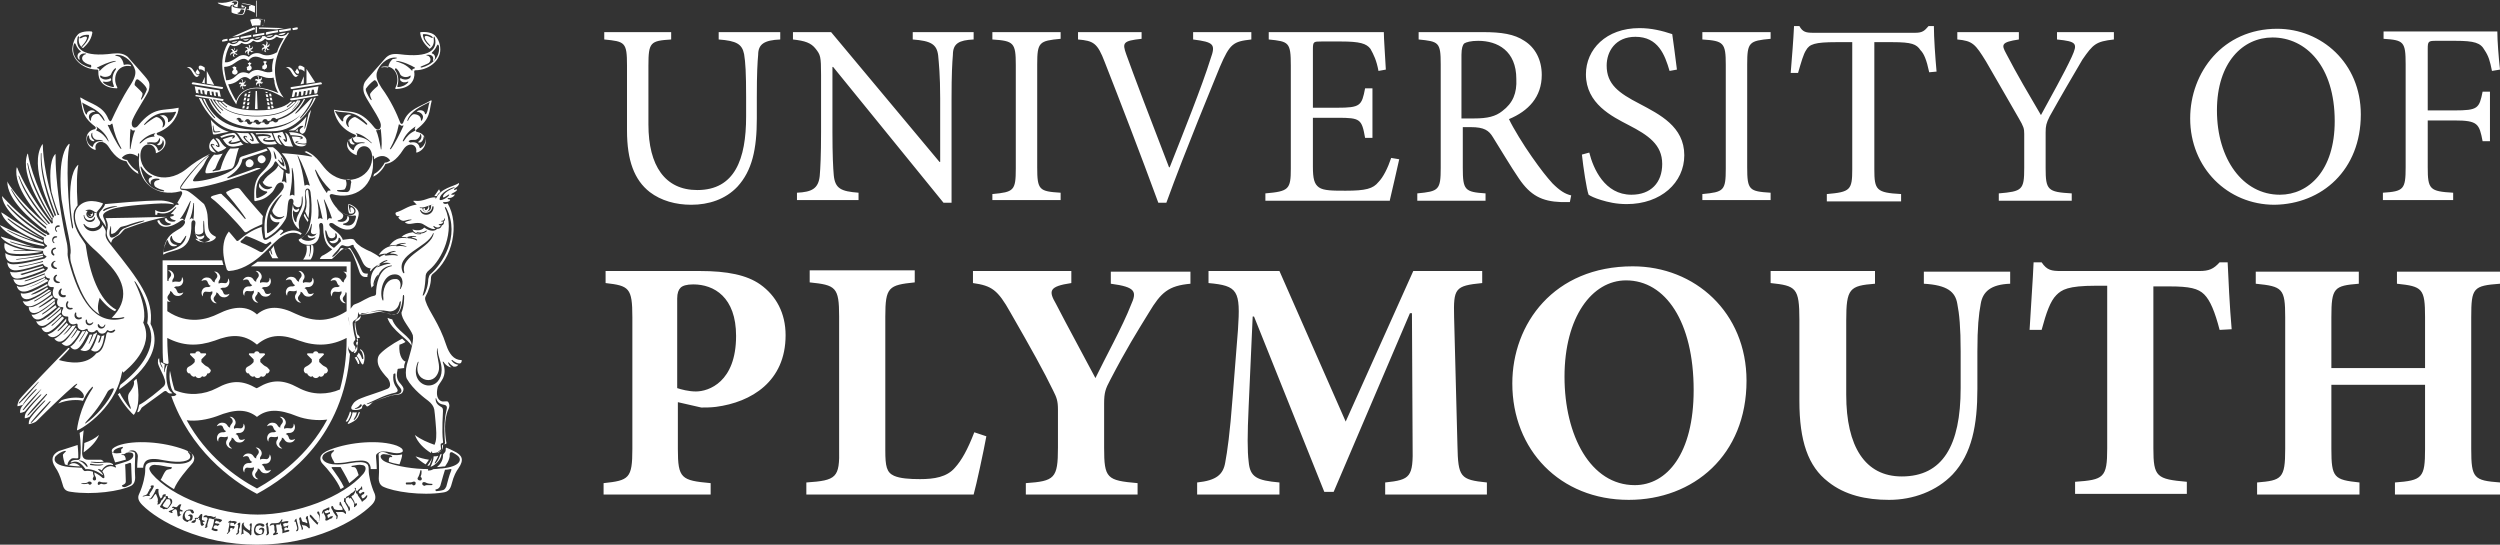 <?xml version="1.0" encoding="utf-8"?>
<!-- Generator: Adobe Illustrator 20.1.0, SVG Export Plug-In . SVG Version: 6.00 Build 0)  -->
<svg version="1.1" id="Layer_1" xmlns="http://www.w3.org/2000/svg" xmlns:xlink="http://www.w3.org/1999/xlink" x="0px" y="0px"
	 viewBox="0 0 373.6 81.4" style="enable-background:new 0 0 373.6 81.4;" xml:space="preserve">
<rect x="0" y="0" width="373.6" height="81.4" fill="#333333" stroke="none"/>
<style type="text/css">
	.st0{fill:#FFFFFF;}
</style>
<g>
	<path class="st0" d="M303.9,39.2c-0.1,2.6-0.4,6.4-0.6,10.1h1.8c0.7-2.6,1.3-4.3,2.2-5.2c0.8-0.8,1.7-1.4,5.9-1.4h1.7v24.3
		c0,4.4-0.5,4.7-4.8,5v1.8h16.7v-1.8c-4.5-0.4-5-0.7-5-5V42.8h2.4c3,0,4.3,0.3,5.2,1.2c0.9,0.9,1.6,2.6,2.3,5.3l1.8-0.1
		c-0.3-3.3-0.5-7.8-0.6-10h-1.2c-0.9,1-1.6,1.3-3,1.3h-20.7c-1.4,0-2.1-0.1-2.9-1.3H303.9z M280.1,40.5h-15.5v1.8
		c3.8,0.4,4.3,0.7,4.3,5.5v12.1c0,6,1.3,9.8,4.3,12.1c2.5,2,5.7,2.7,9.1,2.7c3.6,0,7.1-1.3,9.5-3.8c2.9-3.1,3.7-7.4,3.7-12.8v-5.6
		c0-3.6,0.2-5.5,0.5-7.1c0.3-1.8,1.5-2.9,4.4-3v-1.8h-12.9v1.8c3.5,0.2,4.7,1.2,5,3c0.3,1.5,0.5,3.5,0.5,7.1V58
		c0,8.6-2.7,13.2-8.8,13.2c-5.5,0-8.3-4.5-8.3-12.2V47.9c0-4.8,0.5-5.2,4.3-5.5V40.5z M233.8,56.3c0-8.9,4.1-14.4,9.2-14.4
		c5.9,0,10.1,6.2,10.1,16.4c0,9.5-4,14.2-8.8,14.2C237.7,72.5,233.8,65.1,233.8,56.3 M226,57.3c0,9.9,7.1,17.4,17.4,17.4
		c9.7,0,17.6-6.7,17.6-17.8c0-10.2-7.7-17.1-17-17.1C232.2,39.8,226,48.4,226,57.3 M120.5,72.1v1.8h25c0.4-1.4,1.5-6.5,1.9-8.7
		l-1.8-0.6c-1,2.6-1.9,4.2-2.9,5.3c-1.2,1.4-3.1,1.7-5.2,1.7c-1.6,0-3-0.1-3.9-0.5c-1.1-0.5-1.3-1.4-1.3-3.8v-20
		c0-4.4,0.5-4.7,4.4-5.1v-1.8h-15.7v1.8c3.9,0.4,4.4,0.7,4.4,5.1v19.7C125.5,71.4,125,71.8,120.5,72.1 M60.8,72.1
		c0.5,0,0.7,0,0.9-0.1c0.2-0.1,0.5,0,0.4,0.3c0,0.2-0.3,0.3-0.4,0.2c-0.1-0.1-0.1-0.2-0.3-0.1c-0.2,0-0.5,0-0.7,0
		C60.6,72.2,60.6,72.1,60.8,72.1 M62.5,71.3c0.1-0.2,0.2-0.4,0.3-0.9c0-0.2,0.2-0.2,0.2,0c0,0.2,0,0.5-0.1,0.7
		c-0.1,0.2,0,0.2,0.1,0.3c0.1,0.2,0,0.4-0.2,0.4C62.4,71.8,62.3,71.5,62.5,71.3 M63.1,72.3c0-0.3,0.3-0.3,0.5-0.2
		c0.2,0.1,0.4,0.2,0.9,0.2c0.2,0,0.2,0.1,0,0.2c-0.2,0-0.5,0-0.7,0c-0.2,0-0.2,0-0.3,0.1C63.3,72.6,63.1,72.5,63.1,72.3 M65.3,73.1
		c0.3-0.1,0.4-0.3,0.5-0.5c0.2-0.8,0.7-2.4,0.7-2.4c0.4,0,0.7-0.1,0.8-0.1c0.2,0,0.2,0,0.1,0.3c-0.3,0.7-0.5,1.6-0.7,2.3
		c-0.1,0.2-0.2,0.4-0.4,0.5c-0.2,0.1-0.9,0.2-1.1,0.2C65,73.3,65,73.1,65.3,73.1 M56.7,67.7c-0.2,0.1-0.1,0.3-0.1,0.5
		c0,0.4,0.1,2.1,0,3.3c0,0.4,0.1,0.9,0.6,1.2c1.6,0.8,5.8,1.4,9,0.9c0.8-0.1,1.1-0.5,1.3-1.3c0.3-1.2,0.7-1.9,1-2.3
		c0.9-1.3,0.6-2-0.7-2.6c-0.4-0.2-0.8-0.4-1.1-0.5c-0.1,0-0.1,0.1-0.1,0.4c0,0.2-0.2,0.4-0.3,0.5c-0.1,0.1-0.1,0.1-0.1,0.3
		c0,0.7-0.4,1.3-0.9,1.7c0.4,0,0.8-0.1,1.2-0.1c0,0,0.8-1,0.7-1.8c0-0.2,0.1-0.4,0.4-0.3c0.2,0.1,0.7,0.4,0.9,0.6
		c0.5,0.5,0.3,1.5-2.4,1.8c-0.4,0-0.8,0.1-1.3,0.1c-0.2,0.1-0.4,0.2-0.6,0.2c-0.3,0.1-0.3-0.1-0.2-0.2c-2.2,0-4.6-0.4-6.2-1
		c-0.8-0.3-1-0.8-0.9-1c0.1-0.2,0.4-0.3,0.7-0.2c0,0,0,0,0,0c0,0,0,0,0.1,0c0,0,0,0,0,0c0.2,0,0.7,0.1,0.8,0.2
		c0.2,0.1,0.1,0.3,0,0.2c-0.1,0-0.3,0-0.3,0.1c-0.1,0.1-0.1,0.3-0.1,0.6c0.5,0.2,1,0.3,1.6,0.4c0.2-0.6,0.4-1.1,0.4-1.5
		c-0.4,0.1-1,0.2-1.9,0C57.3,67.4,56.9,67.5,56.7,67.7 M65.1,69.2c-0.1,0.1-0.2,0.1-0.1-0.1c0.1-0.2,0.4-0.7,0.5-1
		c-0.2,0.1-0.5,0.1-0.7,0.1c0,0.5-0.2,0.9-0.3,1.2c-0.2,0.4-0.2,0.4,0,0.3c0.5-0.2,1.4-0.9,1.5-1.9c0,0-0.1,0.1-0.2,0.1
		C65.6,68.6,65.3,69,65.1,69.2 M62,65c0.4,1.1,1.3,2,2.4,2.7c0-0.1,0-0.1,0.1-0.2c0.1-0.2,0.3-0.6,0.5-1C63.9,66.1,62.9,65.7,62,65
		 M64.1,68.7c-0.7-0.1-1.4-0.3-2-0.5c0.3,0.4,1,0.9,1.5,1.2C63.7,69.3,63.9,69,64.1,68.7 M64.2,69.5c0.1-0.2,0.3-0.7,0.4-1.1
		c-0.1,0.2-0.3,0.6-0.6,1c-0.2,0.2-0.1,0.2,0,0.2C64,69.6,64.1,69.6,64.2,69.5 M59.1,56c-0.1,1.3,0.6,1.7,0.8,2.1
		c0.2,0.3,0.1,0.7-0.5,0.8c-1.8,0.2-3.4,1.2-4.5,1.5c-0.1,0-0.2,0,0-0.1c1.2-0.5,2.6-1.3,4.1-1.6c0.5-0.1,0.5-0.4,0.3-0.7
		c-0.1-0.2-0.7-0.8-0.5-2.1C59,55.8,59.1,55.7,59.1,56 M54,60.7c-0.2,0.3-0.7,0.4-0.9,0.4C53,61.1,53,61,53.1,61
		c0.1,0,0.5-0.2,0.7-0.5C53.9,60.3,54.2,60.5,54,60.7 M59.7,51.5c0.1,0,0.6-0.2,0.9-0.4c-0.2-0.2-0.3-0.3-0.5-0.5
		c-1.7,0.9-2.9,1.8-3.4,2.4c-0.4,0.5-0.3,1.4,0,1.9c0.1,0.3,0.8,1.2,1.3,1.7c0.2,0.3,0.6,1.2-0.1,1.5c-0.6,0.3-3.5,1.2-3.9,1.4
		c-0.6,0.2-1.1,0.6-1.2,0.8c-0.1,0.2-0.5,0.6-0.2,0.9c0.2,0.1,0.9,0.1,1.1,0c0.7-0.2,0.2-0.4,0.6-0.7c0.2-0.2,0.3,0,0.4,0.1
		c0.1,0.1,0.1,0.2,0.3,0.1c0.2-0.1,0.4-0.3,0.6-0.5c0.2-0.2,2.2-0.9,2.9-1.1c0.5-0.1,1.1-0.1,1.3-0.2c0.3-0.1,0.5-0.4,0.5-0.8
		c0-0.2-0.3-0.6-0.4-0.7c-0.3-0.3-0.8-0.9-0.5-2.1c0-0.2,0.1-0.2,0.2-0.2c0.2,0,0.6-0.1,0.8-0.1c0-0.1,0-0.2,0-0.3
		c0-0.2,0.1-0.4,0.2-0.7C60.4,54.1,59.5,53.3,59.7,51.5 M61.5,51.7C61.5,51.7,61.5,51.7,61.5,51.7c0-0.1,0-0.2,0-0.2
		c0-1.2-2.3-2-2.9-3.8c0,0,0,0-0.1,0c-0.1,0-0.3-0.1-0.6-0.2C58.5,49.4,61.2,50.8,61.5,51.7 M53.8,52.3c0.3,0.2,0.4,0.5,0.5,1.2
		c0,0.2-0.1,0.2-0.2,0.1c-0.1-0.3-0.2-0.6-0.5-0.9c0,0,0,0,0,0c-0.1,0.2-0.2,0.4-0.3,0.5c0.3,0.2,0.7,1.2,0.8,1.2
		c0.1,0.1,0.1,0.1,0.2,0c0.1-0.2,0.5-1.6-0.4-2.2c0,0,0,0-0.1,0C53.9,52.1,53.9,52.2,53.8,52.3 M53.7,54.3c0-0.4-0.3-0.8-0.4-1
		c-0.1,0.1-0.2,0.1-0.3,0.1c0.3,0.5,0.5,0.9,0.5,1C53.6,54.4,53.7,54.4,53.7,54.3 M35.2,64.9c0.3-0.4,0.6,0,1.1-0.4
		c0.3-0.3,0.4-0.8,0.1-1.2c0,0.5-0.2,0.8-0.6,0.7c-0.2,0-0.6-0.1-0.8,0.1c-0.2-0.5,0.3-0.5,0.2-1.1c-0.1-0.4-0.5-0.8-0.9-0.7
		c0.4,0.2,0.6,0.6,0.4,0.9c-0.1,0.2-0.4,0.4-0.3,0.7c-0.5-0.1-0.3-0.5-0.9-0.7c-0.4-0.1-0.9,0-1.1,0.5c0.4-0.2,0.8-0.2,0.9,0.1
		c0.1,0.2,0.2,0.6,0.5,0.6c-0.3,0.4-0.6,0-1.1,0.4c-0.3,0.3-0.4,0.8-0.1,1.2c0-0.5,0.2-0.8,0.6-0.7c0.2,0,0.6,0.1,0.8-0.1
		c0.2,0.5-0.3,0.5-0.2,1.1c0.1,0.4,0.5,0.8,0.9,0.7c-0.4-0.2-0.6-0.6-0.4-0.9c0.1-0.2,0.4-0.4,0.3-0.7c0.5,0.1,0.3,0.5,0.9,0.7
		c0.4,0.1,0.9,0,1.1-0.5c-0.4,0.2-0.8,0.2-0.9-0.1C35.6,65.2,35.5,64.9,35.2,64.9 M39.7,68.6c-0.2,0-0.6-0.1-0.8,0.1
		c-0.2-0.5,0.3-0.5,0.2-1.1c-0.1-0.4-0.5-0.8-0.9-0.7c0.4,0.2,0.6,0.6,0.4,0.9c-0.1,0.2-0.4,0.4-0.3,0.7c-0.5-0.1-0.3-0.5-0.9-0.7
		c-0.4-0.1-0.9,0-1.1,0.5c0.4-0.2,0.8-0.2,0.9,0.1c0.1,0.2,0.2,0.6,0.5,0.6c-0.3,0.4-0.6,0-1.1,0.4c-0.3,0.3-0.4,0.8-0.1,1.2
		c0-0.5,0.2-0.8,0.6-0.7c0.2,0,0.6,0.1,0.8-0.1c0.2,0.5-0.3,0.5-0.2,1.1c0.1,0.4,0.5,0.8,0.9,0.7c-0.4-0.2-0.6-0.6-0.4-0.9
		c0.1-0.2,0.4-0.4,0.3-0.7c0.5,0.1,0.3,0.5,0.9,0.7c0.4,0.1,0.9,0,1.1-0.5c-0.4,0.2-0.8,0.2-0.9-0.1c-0.1-0.2-0.2-0.6-0.5-0.6
		c0.3-0.4,0.6,0,1.1-0.4c0.3-0.3,0.4-0.8,0.1-1.2C40.3,68.4,40,68.7,39.7,68.6 M42.7,64.9c0.3-0.4,0.6,0,1.1-0.4
		c0.3-0.3,0.4-0.8,0.1-1.2c0,0.5-0.2,0.8-0.6,0.7c-0.2,0-0.6-0.1-0.8,0.1c-0.2-0.5,0.3-0.5,0.2-1.1c-0.1-0.4-0.5-0.8-0.9-0.7
		c0.4,0.2,0.6,0.6,0.4,0.9c-0.1,0.2-0.4,0.4-0.3,0.7c-0.5-0.1-0.3-0.5-0.9-0.7c-0.4-0.1-0.9,0-1.1,0.5c0.4-0.2,0.8-0.2,0.9,0.1
		c0.1,0.2,0.2,0.6,0.5,0.6c-0.3,0.4-0.6,0-1.1,0.4c-0.3,0.3-0.4,0.8-0.1,1.2c0-0.5,0.2-0.8,0.6-0.7c0.2,0,0.6,0.1,0.8-0.1
		c0.2,0.5-0.3,0.5-0.2,1.1c0.1,0.4,0.5,0.8,0.9,0.7c-0.4-0.2-0.6-0.6-0.4-0.9c0.1-0.2,0.4-0.4,0.3-0.7c0.5,0.1,0.3,0.5,0.9,0.7
		c0.4,0.1,0.9,0,1.1-0.5c-0.4,0.2-0.8,0.2-0.9-0.1C43.1,65.2,43,64.9,42.7,64.9 M48.9,62.7C46,68.1,41.6,71.2,38.4,73
		c-3.2-1.7-7.6-4.9-10.5-10.2c1.4,0.2,3.1-0.1,4.5-0.6c2.7-1.1,4.5-1.1,6,0.1c1.5-1.2,3.3-1.2,6-0.1C45.7,62.7,47.5,62.9,48.9,62.7
		 M52.3,52.9c-0.2-0.3-0.3-0.8-0.3-1.1c0.1-0.6,0.3-2.7,0.1-4.3c0-0.2,0.1-0.7,0.2-0.9c0,0,0-0.1,0.1-0.1v-7.4H38.5
		c-0.3,0.2-0.7,0.5-1,0.7h14.3v0.9c-0.1-0.1-0.3-0.1-0.5-0.1c0.4,0.2,0.6,0.6,0.4,0.9c-0.1,0.2-0.4,0.4-0.3,0.7
		c-0.5-0.1-0.3-0.5-0.9-0.7c-0.4-0.1-0.9,0-1.1,0.5c0.4-0.2,0.8-0.2,0.9,0.1c0.1,0.2,0.2,0.6,0.5,0.6c-0.3,0.4-0.6,0-1.1,0.4
		c-0.3,0.3-0.4,0.8-0.1,1.2c0-0.5,0.2-0.8,0.6-0.7c0.2,0,0.6,0.1,0.8-0.1c0.2,0.5-0.3,0.5-0.2,1.1c0.1,0.4,0.5,0.8,0.9,0.7
		c-0.4-0.2-0.6-0.6-0.4-0.9c0.1-0.2,0.4-0.4,0.3-0.7c0.1,0,0.2,0,0.2,0.1v2.7c-1.4,0.9-2.8,1.3-4,1.3c-1.5,0-2.7-0.5-3.6-0.9
		c-2.4-1.2-4.2-1.2-5.7,0l-0.1,0.1l-0.1-0.1c-1.4-1.2-3.3-1.2-5.7,0c-1.6,0.8-4.5,1.7-7.6-0.4v-0.7V45c0.1,0.1,0.3,0.1,0.5,0.1
		c-0.4-0.2-0.6-0.6-0.4-0.9c0.1-0.2,0.4-0.4,0.3-0.7c0.5,0.1,0.3,0.5,0.9,0.7c0.4,0.1,0.9,0,1.1-0.5c-0.4,0.2-0.8,0.2-0.9-0.1
		c-0.1-0.2-0.2-0.6-0.5-0.6c0.3-0.4,0.6,0,1.1-0.4c0.3-0.3,0.4-0.8,0.1-1.2c0,0.5-0.2,0.8-0.6,0.7c-0.2,0-0.6-0.1-0.8,0.1
		c-0.2-0.5,0.3-0.5,0.2-1.1c-0.1-0.4-0.5-0.8-0.9-0.7c0.4,0.2,0.6,0.6,0.4,0.9c-0.1,0.2-0.4,0.4-0.3,0.7c-0.1,0-0.2,0-0.2-0.1v-1.8
		v-0.5h8.4c-0.1-0.2-0.1-0.4-0.2-0.7h-8.9V51c0,1.1,0,2.3,0.1,3.2c0.2,0.1,0.5,0.2,0.6,0.2c0.1,0,0.1-0.1,0.2-0.1
		c-0.1-1.1-0.2-2.3-0.2-3.6v-0.2c2.3,1.2,4.5,1.3,7.1,0.4c2.3-0.9,4.3-1.1,6.3,0.6c2-1.7,4-1.5,6.3-0.6c2.5,0.9,4.8,0.8,7.1-0.4v0.2
		c0,2.8-0.4,5.3-1,7.5c-0.9,0.4-1.9,0.6-2.9,0.6c-1.2,0-2.3-0.3-3.4-0.9c-2.2-1.2-3.9-1.2-5.9,0L38.4,58L38.3,58
		c-2.1-1.2-3.7-1.2-5.9,0c-1.9,1-4.2,1.2-6.3,0.3c-0.3-0.9-0.5-1.9-0.7-2.9c-0.2,1.2,0.1,2.3,0.2,2.6c0.1,0.2,0.2,0.6,0.6,0.8
		c0.2,0.1,0.2,0.2,0,0.3c-0.1,0.1-0.4,0.1-0.6,0.1c2.8,7.9,8.8,12.5,12.8,14.6C43.4,71.1,51.3,65.1,52.3,52.9 M50,38.2
		c-0.3,0.3-0.5,0.2-0.2-0.1c0.3-0.4,0.7-0.7,1-1.2c0.2-0.3,0.4-0.3,0.6-0.2c0.3,0.1,0.6,0.2,1,0c0.6-0.3,0.4,0.1,0.5,0.2
		c0.4,0.5,0.9,1.4,1.3,2.3c0.1,0.2,0.5,1,1.4,0.9c0.2-0.4,0.6-0.8,1.1-1.2c-0.2,0-0.2-0.1-0.2-0.2c0-0.1,0.1-0.2,0.2-0.3
		c-0.5-0.4-1-0.6-1.3-0.8c-0.3-0.1-1.1-0.5-1.4-0.7c-0.3-0.2-0.8-0.6-0.9-0.8c-0.2-0.4-0.4-0.4-0.8-0.4c-0.2,0-0.6,0.1-0.8,0.1
		c-0.3,0-0.5,0.2-0.6,0.3c-0.2,0.2-1.2,1.3-2.5,2c-0.3,0.1-0.5,0.3-0.6,0.6h1.8c0.5-0.4,1.2-1.2,1.4-1.3c0.1-0.1,0.3-0.2,0.5-0.2
		c0.2,0,0.4,0,0.5,0c0.1,0,0.3,0,0.5,0.4c0.5,0.8,1.1,2.7,1.2,3c0.1,0.3,0.2,0.5,0.5,0.7c0.2,0.1,0.4,0.1,0.7,0.1
		c0-0.1,0-0.3,0.1-0.5c-0.7,0-0.8-0.1-1.1-0.8c-0.1-0.3-0.8-1.9-1.5-2.9c-0.1-0.2-0.2-0.2-0.3-0.1c-0.3,0.2-0.6,0.2-0.9,0
		c-0.1-0.1-0.2,0-0.4,0.1C50.9,37.2,50.5,37.8,50,38.2 M55.5,41.4C55.5,41.4,55.5,41.4,55.5,41.4L55.5,41.4L55.5,41.4z M46.5,36.6
		c0,0.3,0,1-0.2,1.6c-0.1,0.2-0.2,0.2-0.1,0c0.2-0.5,0.1-1.2,0.1-1.5c-0.2,0-0.3,0-0.5,0c0.1,0.4,0.1,1.3-0.5,2.1h1.1
		c0.5-0.6,0.5-1.7,0.4-2.1C46.6,36.6,46.6,36.6,46.5,36.6 M40.5,36.4c-0.2,0.2-1,1-1.2,1.2c-0.1,0.1-0.3,0.1-0.5,0
		c-0.5-0.3-2.1-1.1-2.7-1.3c-0.2-0.1-0.2-0.2-0.1-0.3c0.2-0.2,0.5-0.4,0.6-0.6c0.1-0.1,0.2-0.1,0.3-0.1c0.4,0.1,2,0.8,2.6,1.1
		c0.2,0.1,0.3,0.1,0.4,0c0.1,0,0.3-0.2,0.5-0.3C40.6,36.3,40.6,36.4,40.5,36.4 M42,35.1c-0.1,0.1-0.2,0-0.1-0.1
		c0.1-0.1,0.3-0.3,0.4-0.4c0.1-0.2-0.2-0.3-0.4-0.3c-0.5,0.5-1.2,1.1-2,1.5c-0.3,0.1-0.5,0.1-0.6-0.3c-0.1-0.5-0.2-1-0.2-1.6
		c-1.5,0.5-2.6,1.3-3.4,2c-0.1,0.1-0.3,0.2-0.4,0c-0.3-0.4-0.7-0.8-1.1-1.3c-1.7,2.1-0.3,5.6-0.3,5.7c0.1,0.1,0.2,0.2,0.3,0.2
		c3.5-0.2,6.2-3.8,7.1-4.5c1.7-1.6,3.1-1.3,3.6-0.9c0.1-0.1,0.1-0.1,0.2-0.2C43.8,33.8,42.1,35,42,35.1 M38.9,25.2
		c0.2-0.1-0.4-0.1-0.5-0.1c-0.1,0-2.2,0.8-4.2,1.5c-0.2,0.1-0.3,0-0.2-0.1c0.1-0.1,1.9-1,2.2-2.6c0-0.1,0.1-0.2,0.3-0.2
		c0.5-0.2,2.8-0.9,3.5-1.2c-0.1-0.1-0.1-0.2-0.2-0.3c-0.5,0.2-2.2,0.7-3.7,1.2c-0.2,0.1-0.3,0.2-0.3,0.3c-0.3,1.3-1.1,1.9-2.7,2.5
		c-0.4,0.2-2.7,0.9-4,0.9c-0.3,0-0.3-0.1-0.2-0.3c0.3-0.6,1.3-1.7,1.5-2.1c0.1-0.1,0.4-0.9,0.7-1.2c0.2-0.2,0.1-0.2-0.1-0.1
		c-1.6,1.3-3.8,4.2-4,4.7C27,28.3,30,28.7,38.9,25.2 M38.5,23.8c0,0.3,0.3,0.6,0.6,0.6s0.6-0.3,0.6-0.6s-0.3-0.6-0.6-0.6
		S38.5,23.4,38.5,23.8 M37.3,25c0.3,0,0.6-0.3,0.6-0.6c0-0.3-0.3-0.6-0.6-0.6c-0.3,0-0.6,0.3-0.6,0.6C36.7,24.8,36.9,25,37.3,25
		 M42.2,21.7c-0.4-0.4-0.6-1.1-0.7-1.2c0-0.4,0.2-0.4,0.5-0.1c0.1,0.1,0,0.2-0.1,0.1c-0.1-0.1-0.2-0.1-0.2,0
		c0.2,0.6,0.7,1.1,0.9,1.3c0.5,0.1,0.9,0.1,1.2,0.1c-0.4-0.6-0.4-1.3-0.8-1.8c-0.1-0.1-0.2-0.2-0.4-0.3c0.2,0.4,0.3,0.9,0.3,1.1
		c0,0.4-0.3,0.4-0.5,0c-0.1-0.1,0-0.2,0.1-0.1c0.1,0.1,0.2,0.1,0.2,0c-0.1-0.4-0.3-0.8-0.5-1.1c-0.4,0.1-0.9,0.2-1.4,0.2
		c0.2,0.4,0.3,1.3,1.1,1.7C42.1,21.6,42.2,21.7,42.2,21.7 M44.5,21.1c0.2,0,0.1,0.1,0,0.1c-0.2,0-0.2,0.1-0.1,0.1
		c0.6,0.2,1.2,0.2,1.4,0.1c0-0.1,0-0.3,0-0.5c-0.3-1.2-2.7-1.2-2.6-1.1c0.1,0.1,0.2,0.2,0.2,0.4c0.6,0,1.4,0.1,1.7,0.2
		c0.3,0.2,0.1,0.4-0.2,0.4c-0.2,0-0.1-0.1,0-0.1c0.2,0,0.2-0.1,0.1-0.1c-0.3-0.2-1-0.2-1.4-0.2c0.1,0.3,0.2,0.6,0.3,0.8
		c0.1,0.3,0.3,0.5,0.6,0.6c0.7,0.2,1.1,0,1.3-0.2c-0.6,0-1.3-0.1-1.4-0.2C44,21.4,44.1,21.1,44.5,21.1 M43.8,13.5L43.8,13.5l-0.2,1
		c0.1,0,0.3,0,0.4-0.1l0.1-0.6l0.3,0l-0.1,0.6c0.1,0,0.2,0,0.3-0.1l0.1-0.6l0.3,0L45,14.3c0.1,0,0.2,0,0.3-0.1l0.1-0.6l0.3,0
		l-0.1,0.6c0.1,0,0.2,0,0.3-0.1l0.1-0.6l0.3,0l-0.1,0.6c0.1,0,0.2,0,0.3-0.1l0.1-0.6l0.3,0L47,14c0.1,0,0.3,0,0.4-0.1c0,0,0,0,0,0
		l0.2-1C46.4,13.1,44.8,13.4,43.8,13.5 M47.4,14.1c-1.4,0.2-2.8,0.5-3.9,0.6c-0.2,0-0.2,0.3,0.1,0.3c0.9-0.1,2.8-0.5,3.9-0.7
		C47.6,14.4,47.6,14.1,47.4,14.1 M39.2,10C39.2,10,39.2,10,39.2,10c0,0.1,0,0.2,0,0.2c0,0,0,0,0,0c0,0.1,0.1,0.1,0.1,0.1
		c0,0,0.1,0,0.1,0c0,0.1,0.1,0.1,0.1,0.1c0,0,0.1,0,0.1-0.1c0,0,0,0,0.1,0c0,0,0.1-0.1,0.1-0.1c0,0,0,0,0,0c0,0,0.1-0.1,0.1-0.2
		c0,0,0-0.1,0-0.1c0,0,0,0,0-0.1c0,0,0-0.1,0-0.1c-0.1,0-0.1-0.1-0.2-0.2c0,0,0,0,0,0V9.5l0.2-0.3h-0.2c0-0.1-0.1-0.1-0.1-0.1
		c0,0-0.1,0-0.1,0.1h-0.2l0.2,0.3v0.1c0,0,0,0,0,0c-0.1,0.1-0.1,0.2-0.2,0.2C39.2,9.8,39.2,9.9,39.2,10C39.2,9.9,39.2,10,39.2,10
		 M36.9,10.2C36.8,10.2,36.8,10.2,36.9,10.2c0,0.1,0,0.2,0,0.2c0,0,0,0,0,0c0,0.1,0.1,0.1,0.1,0.1c0,0,0.1,0,0.1,0
		c0,0,0.1,0.1,0.1,0.1s0.1,0,0.1-0.1c0,0,0,0,0.1,0c0,0,0.1-0.1,0.1-0.1c0,0,0,0,0,0c0,0,0.1-0.1,0.1-0.1c0,0,0-0.1,0-0.1
		c0,0,0,0,0-0.1c0,0,0-0.1,0-0.1c0,0-0.1-0.1-0.2-0.2c0,0,0,0,0,0V9.7l0.2-0.3h-0.2c0-0.1-0.1-0.1-0.1-0.1s-0.1,0-0.1,0.1h-0.2
		l0.2,0.3v0.1c0,0,0,0,0,0C37,10,36.9,10,36.9,10C36.9,10.1,36.8,10.1,36.9,10.2C36.8,10.2,36.8,10.2,36.9,10.2 M35.3,10h-0.2
		c0-0.1-0.1-0.1-0.1-0.1c0,0-0.1,0-0.1,0.1h-0.2l0.2,0.3v0.1c0,0,0,0,0,0c-0.1,0.1-0.1,0.2-0.2,0.2c0,0,0,0.1,0,0.1c0,0,0,0,0,0.1
		c0,0,0,0,0,0.1c0,0.1,0,0.1,0.1,0.1c0,0,0,0,0,0c0,0.1,0.1,0.1,0.1,0.1c0,0,0.1,0,0.1,0c0,0,0.1,0.1,0.1,0.1c0,0,0.1,0,0.1-0.1
		c0,0,0,0,0.1,0c0,0,0.1-0.1,0.1-0.1c0,0,0,0,0,0c0,0,0.1-0.1,0.1-0.1c0,0,0-0.1,0-0.1c0,0,0,0,0-0.1c0,0,0-0.1,0-0.1
		c0,0-0.1-0.1-0.2-0.2c0,0,0,0,0,0v-0.1L35.3,10z M35.1,7.9c0.1-0.2,0.2,0,0.3-0.2c0.1-0.1,0.1-0.3,0-0.4c0,0.2-0.1,0.3-0.2,0.3
		c-0.1,0-0.2,0-0.2,0.1c-0.1-0.2,0.1-0.2,0.1-0.4c0-0.1-0.1-0.2-0.3-0.2C35,7.1,35,7.2,35,7.3c0,0.1-0.1,0.2-0.1,0.2
		c-0.1,0-0.1-0.2-0.2-0.2c-0.1,0-0.2,0.1-0.3,0.2c0.1-0.1,0.2-0.1,0.3,0c0,0.1,0,0.2,0.1,0.2c-0.1,0.2-0.2,0-0.3,0.2
		c-0.1,0.1-0.1,0.3,0,0.4c0-0.2,0.1-0.3,0.2-0.3c0.1,0,0.2,0,0.2-0.1c0.1,0.2-0.1,0.2-0.1,0.4c0,0.1,0.1,0.2,0.3,0.2
		c-0.1-0.1-0.2-0.2-0.1-0.3c0-0.1,0.1-0.2,0.1-0.2c0.1,0,0.1,0.2,0.2,0.2c0.1,0,0.2-0.1,0.3-0.2c-0.1,0.1-0.2,0.1-0.3,0
		C35.2,8,35.2,7.9,35.1,7.9 M37.4,7.5c0.1-0.2,0.2,0,0.3-0.2c0.1-0.1,0.1-0.3,0-0.4c0,0.2-0.1,0.3-0.2,0.3c-0.1,0-0.2,0-0.2,0.1
		c-0.1-0.2,0.1-0.2,0.1-0.4c0-0.1-0.1-0.2-0.3-0.2c0.1,0.1,0.2,0.2,0.1,0.3c0,0.1-0.1,0.2-0.1,0.3C37,7.2,37.1,7,36.9,7
		c-0.1,0-0.3,0.1-0.3,0.2c0.1-0.1,0.2-0.1,0.3,0c0,0.1,0.1,0.2,0.1,0.2c-0.1,0.2-0.2,0-0.3,0.2c-0.1,0.1-0.1,0.3,0,0.4
		c0-0.2,0.1-0.3,0.2-0.3c0.1,0,0.2,0,0.2-0.1C37.1,7.7,36.9,7.8,37,8c0,0.1,0.1,0.2,0.3,0.2c-0.1-0.1-0.2-0.2-0.1-0.3
		c0-0.1,0.1-0.2,0.1-0.3c0.2,0,0.1,0.2,0.3,0.2c0.1,0,0.3-0.1,0.3-0.2c-0.1,0.1-0.2,0.1-0.3,0C37.5,7.6,37.5,7.5,37.4,7.5 M40,7.5
		c0.1,0,0.3-0.1,0.3-0.2c-0.1,0.1-0.2,0.1-0.3,0c0-0.1-0.1-0.2-0.1-0.2c0.1-0.2,0.2,0,0.3-0.2c0.1-0.1,0.1-0.3,0-0.4
		c0,0.2-0.1,0.3-0.2,0.3c-0.1,0-0.2,0-0.2,0.1C39.9,6.7,40,6.7,40,6.4c0-0.1-0.1-0.2-0.3-0.2c0.1,0.1,0.2,0.2,0.1,0.3
		c0,0.1-0.1,0.2-0.1,0.3c-0.2,0-0.1-0.2-0.3-0.2c-0.1,0-0.3,0.1-0.3,0.2c0.1-0.1,0.2-0.1,0.3,0c0,0.1,0.1,0.2,0.1,0.2
		c-0.1,0.2-0.2,0-0.3,0.2c-0.1,0.1-0.1,0.3,0,0.4c0-0.2,0.1-0.3,0.2-0.3c0.1,0,0.2,0,0.2-0.1c0.1,0.2-0.1,0.2-0.1,0.4
		c0,0.1,0.1,0.2,0.3,0.2c-0.1-0.1-0.2-0.2-0.1-0.3c0-0.1,0.1-0.2,0.1-0.3C39.9,7.3,39.9,7.5,40,7.5 M36.4,12.6
		c0.1-0.2,0.2-0.1,0.2-0.2c0.1-0.1,0.1-0.3,0-0.4c0,0.1,0,0.3-0.1,0.3c-0.1,0-0.2,0-0.2,0.1c-0.1-0.1,0-0.2,0-0.4
		c0-0.1-0.2-0.2-0.3-0.1c0.1,0,0.2,0.1,0.2,0.2c0,0.1-0.1,0.2,0,0.3c-0.1,0-0.1-0.1-0.3-0.1c-0.1,0-0.2,0.1-0.2,0.3
		c0.1-0.1,0.2-0.1,0.2-0.1c0,0.1,0.1,0.2,0.2,0.1c-0.1,0.2-0.2,0.1-0.2,0.2c-0.1,0.1,0,0.3,0,0.4c0-0.1,0-0.3,0.1-0.3
		c0.1,0,0.2,0,0.2-0.1c0.1,0.1,0,0.2,0,0.4c0,0.1,0.2,0.2,0.3,0.1c-0.1,0-0.2-0.1-0.2-0.2c0-0.1,0.1-0.2,0-0.3
		c0.1,0,0.1,0.1,0.3,0.1c0.1,0,0.2-0.1,0.2-0.3c-0.1,0.1-0.2,0.1-0.2,0.1C36.6,12.7,36.5,12.6,36.4,12.6 M39.3,12.2
		c-0.1,0.1-0.2,0.2-0.2,0.1c0-0.1-0.1-0.2-0.2-0.1c0-0.2,0.1-0.1,0.2-0.3c0.1-0.1,0-0.3-0.1-0.4c0,0.1,0,0.3-0.1,0.3
		c-0.1,0-0.2,0-0.2,0.1c-0.1-0.1,0-0.2,0-0.4c0-0.1-0.2-0.2-0.3-0.1c0.1,0,0.2,0.1,0.2,0.2c0,0.1-0.1,0.2,0,0.3
		c-0.1,0-0.1-0.1-0.3-0.1c-0.1,0-0.2,0.1-0.2,0.3c0.1-0.1,0.2-0.2,0.2-0.1c0,0.1,0.1,0.2,0.2,0.1c0,0.2-0.1,0.1-0.2,0.3
		c-0.1,0.1,0,0.3,0.1,0.4c0-0.1,0-0.3,0.1-0.3c0.1,0,0.2,0,0.2-0.1c0.1,0.1,0,0.2,0,0.4c0,0.1,0.2,0.2,0.3,0.1
		c-0.1,0-0.2-0.1-0.2-0.2c0-0.1,0.1-0.2,0-0.3c0.1,0,0.1,0.1,0.3,0.1C39.2,12.5,39.3,12.3,39.3,12.2 M41.6,13.9
		c-1.2-0.5-2.3-0.8-3.2-0.8c-1.5,0-2.7,0.7-3.1,2c-0.4-0.7-0.9-1.6-1.2-2.5c0.4,0,1-0.2,1.4-0.5c0.9-0.8,1.3-0.7,1.9-0.2
		c0.5-0.6,1-0.8,2-0.4c0.5,0.2,1.1,0.2,1.5,0.1c0,0.1,0,0.3,0.1,0.4C41,12.7,41.3,13.4,41.6,13.9 M39.1,8.1
		c-0.6-0.3-1.4-0.2-1.9,0.4c-0.8-0.5-1.4-0.2-1.8,0.1c-0.6,0.4-1.2,0.8-1.8,0.7c0.1-0.9,0.3-1.8,0.8-2.6c0.2,0.1,0.4,0.2,0.6,0.2
		c0.4,0,0.8-0.2,1.1-0.5c0,0,0,0,0,0c0.2,0.1,0.4,0.2,0.7,0.2c0.2,0,0.6-0.1,1-0.5c0,0,0.1,0,0.1,0c0.2,0.1,0.4,0.2,0.6,0.2
		c0.4,0,0.8-0.2,1.1-0.5c0,0,0.1,0,0.1,0C39.7,5.9,40,6,40.2,6c0.4,0,0.8-0.2,1.1-0.5c0,0,0,0,0.1,0c0.2,0.1,0.4,0.2,0.7,0.2
		c0.1,0,0.2,0,0.3,0c-0.4,0.7-0.8,1.4-1,2.1C40.6,8.3,39.7,8.4,39.1,8.1 M33.5,10c0.5,0,1.1-0.2,1.6-0.6c1-0.7,1.5-0.8,2-0.3
		c0.5-0.7,1.1-0.8,2-0.4c0.5,0.2,1.4,0.2,1.8,0c-0.2,0.7-0.3,1.3-0.2,2c-0.5,0.2-1,0.1-1.5-0.1c-0.6-0.2-1.3-0.3-2,0.4
		c-0.8-0.3-1.3-0.3-2,0.4c-0.4,0.4-0.9,0.6-1.4,0.6C33.7,11.3,33.5,10.6,33.5,10 M41.2,11.7c-0.4-2.1,0.3-4.4,2-6.8
		c-0.1,0-0.1,0-0.2,0c-0.2,0.4-0.7,0.5-1,0.5c-0.2,0-0.5-0.1-0.6-0.2c0,0,0,0,0,0c-0.1,0-0.2,0-0.3,0c-0.2,0.3-0.6,0.5-0.9,0.5
		c-0.2,0-0.4-0.1-0.6-0.3c-0.1,0-0.2,0-0.4,0C39.1,5.8,38.7,6,38.4,6C38.2,6,38,6,37.8,5.8c-0.1,0-0.2,0-0.4,0.1
		c-0.3,0.4-0.6,0.4-0.8,0.4c-0.2,0-0.4-0.1-0.6-0.2c-0.1,0-0.1,0-0.2,0l-0.1,0c-0.2,0.3-0.5,0.5-0.9,0.5c-0.2,0-0.4-0.1-0.5-0.2
		c-0.1,0-0.2,0-0.2,0c-2.1,3.4,0,7.4,1.2,9.2c0.3-1.5,1.4-2.4,3-2.4c1.2,0,2.6,0.5,4.1,1.4C42,14.1,41.4,13.1,41.2,11.7 M41.6,5.1
		c0.2,0.2,0.8,0.2,1.1-0.2C42.4,4.9,42,5,41.6,5.1 M39.8,5.2C40.4,5,41,4.9,41.6,4.8c-0.1-0.1-0.1-0.2,0-0.3
		c-0.6,0.1-1.2,0.2-1.8,0.3C39.7,5,39.7,5.1,39.8,5.2 M40.8,5.2c-0.3,0.1-0.7,0.1-1,0.2C40.1,5.6,40.6,5.5,40.8,5.2 M39.5,4.9
		c-0.6,0.1-1.2,0.2-1.7,0.3c0,0.1,0,0.2,0,0.3c0.6-0.1,1.1-0.2,1.7-0.3C39.5,5.1,39.5,5,39.5,4.9 M38.2,4l0,0.9c0.1,0,0.2,0,0.2,0
		l0-0.9C38.3,4,38.2,4,38.2,4 M34.3,6.1c0.4-0.1,0.9-0.2,1.5-0.3c-0.1-0.1-0.1-0.2,0-0.3c-0.6,0.1-1.1,0.2-1.5,0.3
		C34.2,5.9,34.2,6,34.3,6.1 M35.5,6.1c-0.3,0.1-0.6,0.1-0.9,0.2C34.8,6.5,35.3,6.4,35.5,6.1 M37.9,4.1l-3.2,1.4
		c0.2,0,0.5-0.1,0.8-0.1l2.5-1c0,0,0.1,0,0.1,0l0-0.2C38,4.1,37.9,4.1,37.9,4.1 M36,5.8c0.5-0.1,1.1-0.2,1.6-0.3
		c-0.1-0.1-0.1-0.2,0-0.3c-0.6,0.1-1.1,0.2-1.6,0.3C35.9,5.6,35.9,5.7,36,5.8 M37.2,5.8c-0.3,0.1-0.6,0.1-0.9,0.1
		C36.5,6.1,36.9,6.2,37.2,5.8 M39,5.5c-0.3,0.1-0.6,0.1-0.9,0.2C38.3,5.9,38.8,5.7,39,5.5 M44.3,16.9c-0.2,0.2-0.2,0.1-0.1-0.1
		c0.1-0.1,0.8-0.8,1.4-2c-0.1,0-0.2,0-0.2,0c-0.5,1-1.5,2.4-3.8,3.1c0,0.2-0.2,0.4-0.4,0.4c-0.2,0-0.3-0.1-0.4-0.2
		c-0.2,0-0.3,0.1-0.5,0.1c0,0.2-0.2,0.4-0.4,0.4c-0.2,0-0.4-0.1-0.4-0.3c-0.2,0-0.3,0-0.5,0c-0.1,0.2-0.2,0.3-0.4,0.3
		c-0.2,0-0.4-0.1-0.4-0.3c-0.2,0-0.3,0-0.5,0c-0.1,0.2-0.2,0.3-0.4,0.3c-0.2,0-0.4-0.2-0.4-0.4c-0.2,0-0.4-0.1-0.5-0.1
		c-0.1,0.1-0.2,0.2-0.4,0.2c-0.2,0-0.4-0.2-0.4-0.4c-2.3-0.7-3.4-2.1-3.8-3.1c-0.1,0-0.2,0-0.2,0c0.6,1.2,1.3,1.9,1.4,2
		c0.1,0.2,0.1,0.2-0.1,0.1c-0.2-0.2-1-1-1.5-2.1c-0.1,0-0.1,0-0.2,0c0.6,1.4,2.2,4.3,7.7,4.3c5.5,0,7-2.9,7.7-4.3
		c-0.1,0-0.1,0-0.2,0C45.3,15.9,44.6,16.7,44.3,16.9 M43.6,16.5C43.4,16.6,43.4,16.6,43.6,16.5c0-0.1,0.6-0.6,1.1-1.5
		c-0.1,0-0.2,0-0.3,0c-0.6,1-2.1,2.4-6,2.4c-3.9,0-5.5-1.4-6-2.4c-0.1,0-0.2,0-0.3,0c0.5,0.9,1.1,1.3,1.2,1.4
		c0.1,0.1,0.1,0.2-0.1,0.1c-0.2-0.2-0.8-0.7-1.3-1.5c-0.1,0-0.2,0-0.2,0c0.4,0.8,1.4,2.1,3.6,2.8c0.1-0.1,0.2-0.2,0.4-0.2
		c0.2,0,0.4,0.2,0.4,0.4c0.2,0,0.3,0.1,0.5,0.1c0.1-0.2,0.2-0.3,0.4-0.3c0.2,0,0.4,0.2,0.4,0.4c0.2,0,0.3,0,0.5,0
		c0.1-0.2,0.2-0.3,0.4-0.3c0.2,0,0.4,0.1,0.4,0.3c0.2,0,0.3,0,0.5,0c0-0.2,0.2-0.4,0.4-0.4c0.2,0,0.4,0.1,0.4,0.3
		c0.2,0,0.3-0.1,0.5-0.1c0-0.2,0.2-0.4,0.4-0.4c0.2,0,0.3,0.1,0.4,0.2c2.3-0.7,3.3-2,3.6-2.8c-0.1,0-0.2,0-0.2,0
		C44.4,15.8,43.8,16.3,43.6,16.5 M29.3,14.4c1.1,0.2,3,0.5,3.9,0.7c0.2,0,0.3-0.3,0.1-0.3c-1.2-0.2-2.5-0.4-3.9-0.6
		C29.2,14.1,29.1,14.4,29.3,14.4 M29.1,12.9l0.2,1c0,0,0,0,0,0c0.1,0,0.3,0,0.4,0.1l-0.1-0.6l0.3,0l0.1,0.6c0.1,0,0.2,0,0.3,0.1
		l-0.1-0.6l0.3,0l0.1,0.6c0.1,0,0.2,0,0.3,0.1L31,13.6l0.3,0l0.1,0.6c0.1,0,0.2,0,0.3,0.1l-0.1-0.6l0.3,0l0.1,0.6
		c0.1,0,0.2,0,0.3,0.1l-0.1-0.6l0.3,0l0.1,0.6c0.1,0,0.3,0,0.4,0.1l-0.2-1h0C31.9,13.4,30.4,13.1,29.1,12.9 M28.8,12.6
		c1.3,0.2,3.3,0.5,4.3,0.7c0.3,0,0.3-0.3,0.1-0.3c-1.3-0.2-2.7-0.4-4.3-0.7C28.6,12.3,28.6,12.6,28.8,12.6 M33.4,6.2
		c0.2,0,0.4-0.1,0.6-0.1C34,6,34,5.9,34,5.8c-0.3,0-0.5,0.1-0.6,0.1C33.1,6,33.1,6.3,33.4,6.2 M37.3,14.5l0.1-0.4l-0.3,0L37,14.5
		L37.3,14.5z M37.1,13.8l0,0.1c0.1,0,0.2,0,0.3,0l0-0.3C37.3,13.7,37.2,13.8,37.1,13.8 M37.2,15.1l0.1-0.4l-0.3,0l-0.1,0.4
		L37.2,15.1z M37.2,15.7l0.1-0.4l-0.3,0l-0.1,0.4L37.2,15.7z M36.5,14.4l0.3,0l0.1-0.4l-0.2,0c0,0,0,0-0.1,0L36.5,14.4z M37.1,16.3
		l0.1-0.4l-0.3,0l-0.1,0.4C36.8,16.3,37,16.3,37.1,16.3 M36.4,15l0.3,0l0.1-0.4l-0.3,0L36.4,15z M36.6,15.6l0.1-0.4l-0.3,0l-0.1,0.4
		L36.6,15.6z M36.5,16.2l0.1-0.4l-0.3,0l-0.1,0.4C36.3,16.2,36.4,16.2,36.5,16.2 M38.4,13.6c-0.1,0-0.2,0-0.2,0l-0.1,2.7
		c0.1,0,0.2,0,0.3,0c0,0,0,0,0.1,0L38.4,13.6z M40.5,15.6l0.3,0l-0.1-0.4l-0.3,0L40.5,15.6z M40.8,15.8l-0.3,0l0.1,0.4
		c0.1,0,0.2,0,0.3-0.1L40.8,15.8z M40.4,15l0.3,0l-0.1-0.4l-0.3,0L40.4,15z M40.3,14.4l0.3,0L40.5,14l-0.3,0L40.3,14.4z M40,16.3
		c0.1,0,0.2,0,0.4,0l-0.1-0.4l-0.3,0L40,16.3z M40,15.7l0.3,0l-0.1-0.4l-0.3,0L40,15.7z M39.9,15.1l0.3,0l-0.1-0.4l-0.3,0L39.9,15.1
		z M39.8,14.5l0.3,0L40,14.1l-0.3,0L39.8,14.5z M39.7,13.9l0.3,0l0-0.1c-0.1,0-0.2-0.1-0.3-0.1L39.7,13.9z M43.4,15.2
		c-0.4,0.4-1.5,1.3-5,1.3c-3.5,0-4.5-0.9-5-1.3c0,0,0,0-0.1,0c-0.1,0-0.2,0-0.2,0c0.4,0.4,0.7,0.7,0.8,0.7c0.1,0.1,0,0.2-0.1,0.1
		c-0.1-0.1-0.5-0.4-0.9-0.8c-0.1,0-0.2,0-0.3,0c0.5,0.8,2,2.1,5.8,2.1c3.8,0,5.3-1.4,5.8-2.1c-0.1,0-0.2,0-0.3,0
		c-0.4,0.4-0.8,0.7-0.9,0.8c-0.1,0.1-0.2,0-0.1-0.1c0,0,0.4-0.3,0.8-0.7C43.6,15.2,43.5,15.2,43.4,15.2
		C43.4,15.2,43.4,15.2,43.4,15.2 M47.2,14.6c-0.1,0-0.2,0-0.3,0.1c-0.5,1.4-1.6,2.6-1.9,2.9c-0.2,0.2-0.2,0.1-0.1-0.1
		c0.1-0.1,1.1-1.2,1.8-2.8c-0.1,0-0.2,0-0.3,0.1c-0.7,1.8-2.4,4.6-7.9,4.6c-5.5,0-7.2-2.8-7.9-4.6c-0.1,0-0.2,0-0.3-0.1
		c0.7,1.6,1.7,2.7,1.8,2.8c0.1,0.2,0.1,0.2-0.1,0.1c-0.3-0.3-1.3-1.5-1.9-2.9c-0.1,0-0.2,0-0.4-0.1c0.5,1.1,2,4,4.8,4.8
		c1,0.3,2.1,0.2,3.9,0.2s2.9,0.1,3.9-0.2C45.1,18.6,46.7,15.7,47.2,14.6 M36.4,20.6c-0.1-0.3,0.2-0.4,0.5-0.2c0.1,0.1,0,0.2-0.1,0.1
		c-0.1-0.1-0.2-0.1-0.2,0c0.2,0.5,0.7,0.8,1,1c0.5,0,1-0.1,1.2-0.1c-0.5-0.4-0.6-1.2-1.1-1.5c-0.1,0-0.2,0-0.3,0
		c0.3,0.4,0.5,0.8,0.5,0.9c0.1,0.4-0.2,0.4-0.5,0.1c-0.1-0.1,0-0.2,0.1-0.1c0.1,0.1,0.2,0.1,0.2,0c-0.1-0.3-0.4-0.7-0.6-0.9
		c-0.7,0-1.3,0-1.8-0.1c0,0,0,0,0,0c0.6,0.3,0.7,1.4,1.7,1.6c0.1,0,0.1,0,0.2,0C36.8,21.2,36.5,20.7,36.4,20.6 M34.6,21.9
		c0.5,0.1,1.5-0.2,1.8-0.3c-0.2-0.1-0.3-0.2-0.4-0.4c-0.6,0.3-1.4,0.4-1.6,0.3c-0.4-0.1-0.3-0.3,0.1-0.5c0.2-0.1,0.2,0.1,0.1,0.1
		c-0.1,0.1-0.2,0.2-0.1,0.2c0.6,0,1.1-0.2,1.4-0.3c-0.2-0.3-0.4-0.7-0.7-1c-0.1-0.1-0.3-0.2-0.6-0.1c-0.3,0-1.1,0.2-1.7,0.5
		c0.1,0.1,0.1,0.1,0.2,0.2c0.5-0.2,1.4-0.5,1.8-0.4c0.3,0,0.3,0.3-0.1,0.5c-0.1,0-0.2-0.1-0.1-0.1c0.1-0.1,0.2-0.2,0.1-0.2
		c-0.4,0-1.1,0.3-1.5,0.4C33.6,21.3,33.9,21.8,34.6,21.9 M32.2,19.8c-0.1,0-0.2,0-0.3-0.1c0-0.1-0.1-0.6-0.1-0.8
		c0-0.2,0.1-0.2,0.1,0c0,0.1,0.1,0.6,0.2,0.7c0.1,0.1,0.6,0,0.7,0c0.2,0,0.2,0.1,0,0.1C32.9,19.7,32.4,19.8,32.2,19.8 M32.1,20.1
		c0.2,0,1.4-0.3,2.1-0.4c-1.1-0.3-2-1-2.7-1.8c0.1,0.6,0.2,1.5,0.3,2C31.8,20.1,31.9,20.1,32.1,20.1 M35,24.7
		c0.2-0.7,0.4-1.8,0.7-2.6c-0.4,0.1-0.8,0.1-1.1,0.1c-0.1,0-0.1,0-0.2,0c-0.5,0.5-1.1,1.8-1.4,2.9c0,0.2-0.1,0.2-0.2,0.3
		c-0.2,0.1-0.8,0.1-0.9,0.2c-0.2,0-0.2-0.1,0-0.2c0.2-0.1,0.3-0.2,0.4-0.5c0.3-0.8,0.7-1.5,1-2c-0.1,0.1-0.2,0.1-0.2,0.1
		c-0.4,0.1-0.8,0.2-1.1,0.1c-0.9,0.9-1.3,2.3-1.3,2.5c0,0.2,0,0.3,0.2,0.3c0.7,0,2.8-0.4,3.7-0.7C34.8,25.1,34.9,24.9,35,24.7
		 M31.4,22.4c0.2,0.3,0.6,0.4,0.9,0.4c-0.5-0.4-0.7-0.9-0.8-1c-0.1-0.3,0.2-0.4,0.5-0.2c0.1,0.1,0,0.2-0.1,0.1
		c-0.1-0.1-0.2-0.1-0.2,0c0.2,0.5,0.6,0.8,0.9,1c0.7-0.2,1.3-0.6,1.2-0.7c-0.4-0.1-0.8-0.8-1-1.1c-0.2-0.2-0.4-0.3-0.6-0.2
		c0,0,0,0,0,0c0.4,0.4,0.6,0.9,0.6,1c0.1,0.3-0.2,0.4-0.5,0.1c-0.1-0.1,0-0.2,0.1-0.1c0.1,0.1,0.2,0.1,0.2,0c-0.1-0.4-0.4-0.7-0.7-1
		C31.3,21.1,31.1,21.9,31.4,22.4 M45.7,19.4c0.1-0.2,0.5-1.9,0.8-3c-0.1,0.2-0.3,0.4-0.4,0.6c-0.1,0.5-0.4,1.9-0.5,2.1
		c-0.1,0.3-0.1,0.2-0.1,0c0-0.1,0.2-1.2,0.3-1.7c-0.7,0.9-1.6,1.7-2.7,2.1c0.3,0,0.5,0,0.7,0c0.2,0,0.4-0.1,0.5-0.2
		c0.3-0.3,0.5-0.5,0.9-0.5c0.1,0,0.2,0.1,0,0.2c-0.7,0.4-0.4,0.9,0,1C45.4,19.9,45.6,19.8,45.7,19.4 M44.5,19.3
		c0-0.1-0.1,0.2-0.4,0.3c0,0-0.1,0-0.1,0c0.1,0,0.3,0,0.5,0.1C44.5,19.6,44.5,19.5,44.5,19.3 M41.4,21.5c-0.1-0.1-0.2-0.2-0.3-0.4
		c-0.6,0.2-1.4,0.1-1.6,0c-0.3-0.1-0.2-0.4,0.2-0.5c0.2,0,0.2,0.1,0,0.1c-0.2,0-0.2,0.1-0.1,0.2c0.5,0.1,1.1,0,1.4,0
		c-0.2-0.4-0.3-0.8-0.4-1c-0.6,0-1.3,0-2.2,0c-0.1,0-0.1,0-0.2,0c0,0.1,0.1,0.1,0.1,0.2c0.6-0.1,1.6-0.1,2,0.1
		c0.3,0.1,0.2,0.4-0.2,0.4c-0.2,0-0.1-0.1,0-0.1c0.2,0,0.2-0.1,0.1-0.1c-0.4-0.1-1.2-0.1-1.7,0c0.2,0.4,0.5,0.9,1,1.1
		C40,21.7,41,21.6,41.4,21.5 M39.3,32.3c-0.5-0.6-2.5-2.8-3.4-4c-0.1-0.1-0.2-0.2-0.5-0.2c-0.2,0-1.1,0.3-1.4,0.5
		c-0.3,0.1-0.2,0.2-0.1,0.4c0.1,0.1,1.9,2.2,2.8,3.6c0.1,0.1-0.1,0.2-0.2,0c-0.7-0.9-3-3.3-3.3-3.5C33.2,29,33,28.9,32.7,29
		c-0.3,0.1-0.8,0.2-1,0.3c-0.2,0.1-0.3,0.2,0,0.4c0.9,0.6,3.8,3.6,4.8,4.9c0.1,0.1,0.2,0.2,0.5,0c0.6-0.4,1.5-0.8,2.2-1.1
		C39.2,33.2,39.2,32.7,39.3,32.3 M32.7,42.4c-0.2-0.5,0.3-0.5,0.2-1.1c-0.1-0.4-0.5-0.8-0.9-0.7c0.4,0.2,0.6,0.6,0.4,0.9
		c-0.1,0.2-0.4,0.4-0.3,0.7c-0.5-0.1-0.3-0.5-0.9-0.7c-0.4-0.1-0.9,0-1.1,0.5c0.4-0.2,0.8-0.2,0.9,0.1c0.1,0.2,0.2,0.6,0.5,0.6
		c-0.3,0.4-0.6,0-1.1,0.4c-0.3,0.3-0.4,0.8-0.1,1.2c0-0.5,0.2-0.8,0.6-0.7c0.2,0,0.6,0.1,0.8-0.1c0.2,0.5-0.3,0.5-0.2,1.1
		c0.1,0.4,0.5,0.8,0.9,0.7c-0.4-0.2-0.6-0.6-0.4-0.9c0.1-0.2,0.4-0.4,0.3-0.7c0.5,0.1,0.3,0.5,0.9,0.7c0.4,0.1,0.9,0,1.1-0.5
		c-0.4,0.2-0.8,0.2-0.9-0.1c-0.1-0.2-0.2-0.6-0.5-0.6c0.3-0.4,0.6,0,1.1-0.4c0.3-0.3,0.4-0.8,0.1-1.2c0,0.5-0.2,0.8-0.6,0.7
		C33.3,42.3,32.9,42.2,32.7,42.4 M37.7,42.6c-0.3,0.4-0.6,0-1.1,0.4c-0.3,0.3-0.4,0.8-0.1,1.2c0-0.5,0.2-0.8,0.6-0.7
		c0.2,0,0.6,0.1,0.8-0.1c0.2,0.5-0.3,0.5-0.2,1.1c0.1,0.4,0.5,0.8,0.9,0.7c-0.4-0.2-0.6-0.6-0.4-0.9c0.1-0.2,0.4-0.4,0.3-0.7
		c0.5,0.1,0.3,0.5,0.9,0.7c0.4,0.1,0.9,0,1.1-0.5c-0.4,0.2-0.8,0.2-0.9-0.1c-0.1-0.2-0.2-0.6-0.5-0.6c0.3-0.4,0.6,0,1.1-0.4
		c0.3-0.3,0.4-0.8,0.1-1.2c0,0.5-0.2,0.8-0.6,0.7c-0.2,0-0.6-0.1-0.8,0.1c-0.2-0.5,0.3-0.5,0.2-1.1c-0.1-0.4-0.5-0.8-0.9-0.7
		c0.4,0.2,0.6,0.6,0.4,0.9c-0.1,0.2-0.4,0.4-0.3,0.7c-0.5-0.1-0.3-0.5-0.9-0.7c-0.4-0.1-0.9,0-1.1,0.5c0.4-0.2,0.8-0.2,0.9,0.1
		C37.3,42.2,37.4,42.5,37.7,42.6 M40.5,37.3c0.1,0.2,0.1,0.5,0.2,0.7c0,0.1,0,0.1-0.1,0c-0.1-0.1-0.2-0.4-0.2-0.6
		c-0.1,0.1-0.1,0.1-0.2,0.2c0.2,0.5,0.4,0.8,0.5,1h0.9c-0.4-0.5-0.6-1.3-0.7-1.9C40.8,37,40.6,37.1,40.5,37.3 M44.1,42.6
		c-0.3,0.4-0.6,0-1.1,0.4c-0.3,0.3-0.4,0.8-0.1,1.2c0-0.5,0.2-0.8,0.6-0.7c0.2,0,0.6,0.1,0.8-0.1c0.2,0.5-0.3,0.5-0.2,1.1
		c0.1,0.4,0.5,0.8,0.9,0.7c-0.4-0.2-0.6-0.6-0.4-0.9c0.1-0.2,0.4-0.4,0.3-0.7c0.5,0.1,0.3,0.5,0.9,0.7c0.4,0.1,0.9,0,1.1-0.5
		c-0.4,0.2-0.8,0.2-0.9-0.1c-0.1-0.2-0.2-0.6-0.5-0.6c0.3-0.4,0.6,0,1.1-0.4c0.3-0.3,0.4-0.8,0.1-1.2c0,0.5-0.2,0.8-0.6,0.7
		c-0.2,0-0.6-0.1-0.8,0.1c-0.2-0.5,0.3-0.5,0.2-1.1c-0.1-0.4-0.5-0.8-0.9-0.7c0.4,0.2,0.6,0.6,0.4,0.9c-0.1,0.2-0.4,0.4-0.3,0.7
		c-0.5-0.1-0.3-0.5-0.9-0.7c-0.4-0.1-0.9,0-1.1,0.5c0.4-0.2,0.8-0.2,0.9,0.1C43.7,42.2,43.8,42.5,44.1,42.6 M24.3,55
		C24.4,55.2,24.3,55.3,24.3,55c-0.3-0.3-0.5-0.9-0.5-1.3c0-0.2,0-0.2-0.1-0.1c-0.1,0.1-0.1,0.3-0.1,0.6c0,0.4,0.9,2,0.9,2.2
		c0.2,0.5,0.3,0.9,0,1.3c-0.4,0.4-2.8,2.4-3.7,2.8c-0.1,0.5-0.2,0.9-0.3,1.1c0.1,0,0.2,0,0.3-0.1c0.2-0.2,0.3-0.5,0.4-0.6
		c0.3-0.2,2.9-2.1,3.3-2.4c0.2-0.1,0.3-0.1,0.4,0c0.1,0.1,0.3,0.3,0.5,0.3c0.2,0,0.5,0,0.3-0.1c-0.1-0.1-0.3-0.2-0.5-0.6
		c-0.1-0.2-0.6-1.7-0.2-3.4c0.1-0.2,0-0.3-0.1-0.1c-0.1,0.2-0.3,0.7-0.3,0.9c-0.1,0.2-0.1,0.2-0.1,0c0-0.2,0.1-0.7,0.1-0.9
		c0-0.1,0-0.1,0-0.2c-0.1,0-0.2-0.1-0.4-0.2c-0.1-0.1-0.2-0.1-0.2,0.1C24.2,54.6,24.3,54.9,24.3,55 M20,57c0.1,0.3,0,0.8-0.6,1.6
		c-0.6,0.7,0,1.9,0.1,2.2c0.1,0.3,0,0.4-0.1,0.2c-0.5-0.6-1.3-1.8-1.5-2.3c-0.1,0.1-0.2,0.2-0.3,0.2c1,1.8,2.2,3,2.4,3.1
		c1.1-1.4,0.6-4.7,0.4-5.4C20.3,56.7,20.1,56.8,20,57 M31,54.8c-0.3-0.1-0.6-0.4-0.9-0.7c0,0,0-0.1,0-0.1v-0.3l0.7-0.7
		c0,0,0-0.1,0-0.1c0,0,0-0.1-0.1-0.1H30c-0.1-0.2-0.2-0.3-0.4-0.3c-0.2,0-0.4,0.1-0.4,0.3h-0.7c0,0-0.1,0-0.1,0.1c0,0,0,0.1,0,0.1
		l0.7,0.7v0.3c0,0,0,0.1,0,0.1c-0.3,0.4-0.7,0.6-0.9,0.7c-0.2,0.1-0.3,0.3-0.3,0.5c0,0.2,0.1,0.4,0.3,0.5c0.1,0,0.1,0,0.2,0
		c0.1,0.3,0.3,0.4,0.5,0.5c0.1,0,0.2,0,0.3-0.1c0.1,0.2,0.3,0.3,0.5,0.3s0.4-0.1,0.5-0.3c0.1,0.1,0.2,0.1,0.3,0.1
		c0.2,0,0.4-0.2,0.5-0.5c0.1,0,0.1,0,0.2,0c0.2-0.1,0.3-0.3,0.3-0.5C31.3,55.1,31.2,54.9,31,54.8 M39.8,54.8
		c-0.3-0.1-0.6-0.4-0.9-0.7c0,0,0-0.1,0-0.1v-0.3l0.7-0.7c0,0,0-0.1,0-0.1c0,0-0.1-0.1-0.1-0.1h-0.7c-0.1-0.2-0.2-0.3-0.4-0.3
		c-0.2,0-0.4,0.1-0.4,0.3h-0.7c0,0-0.1,0-0.1,0.1c0,0,0,0.1,0,0.1l0.7,0.7v0.3c0,0,0,0.1,0,0.1c-0.3,0.4-0.7,0.6-0.9,0.7
		c-0.2,0.1-0.3,0.3-0.3,0.5c0,0.2,0.1,0.4,0.3,0.5c0.1,0,0.1,0,0.2,0c0.1,0.3,0.3,0.4,0.5,0.5c0.1,0,0.2,0,0.3-0.1
		c0.1,0.2,0.3,0.3,0.5,0.3s0.4-0.1,0.5-0.3c0.1,0.1,0.2,0.1,0.3,0.1c0.2,0,0.4-0.2,0.5-0.5c0.1,0,0.1,0,0.2,0
		c0.2-0.1,0.3-0.3,0.3-0.5C40.1,55.1,40,54.9,39.8,54.8 M48.6,54.8c-0.3-0.1-0.6-0.4-0.9-0.7c0,0,0-0.1,0-0.1v-0.3l0.7-0.7
		c0,0,0-0.1,0-0.1c0,0-0.1-0.1-0.1-0.1h-0.7c-0.1-0.2-0.2-0.3-0.4-0.3c-0.2,0-0.4,0.1-0.4,0.3H46c0,0-0.1,0-0.1,0.1c0,0,0,0.1,0,0.1
		l0.7,0.7v0.3c0,0,0,0.1,0,0.1c-0.3,0.4-0.7,0.6-0.9,0.7c-0.2,0.1-0.3,0.3-0.3,0.5c0,0.2,0.1,0.4,0.3,0.5c0,0,0.1,0,0.2,0
		c0.1,0.3,0.3,0.4,0.5,0.5c0.1,0,0.2,0,0.3-0.1c0.1,0.2,0.3,0.3,0.5,0.3s0.4-0.1,0.5-0.3c0.1,0.1,0.2,0.1,0.3,0.1
		c0.2,0,0.4-0.2,0.5-0.5c0.1,0,0.1,0,0.2,0c0.2-0.1,0.3-0.3,0.3-0.5C48.9,55,48.8,54.9,48.6,54.8 M52.3,61.5
		c-0.1,0.4-0.4,1.1-0.6,1.4c-0.1,0.2,0.2,0.1,0.3,0c0.3-0.5,0.5-1,0.5-1.2C52.4,61.5,52.3,61.5,52.3,61.5 M52.7,61.6
		c-0.1,0.6-0.4,1.2-0.7,1.6c-0.1,0.1,0,0.2,0.2,0.1c1.1-0.5,1.3-0.8,1.6-1.7c-0.1,0-0.2,0-0.2,0c-0.2,0.7-0.5,1-0.6,1.1
		c-0.1,0.1-0.2,0.1-0.1-0.1c0.1-0.2,0.4-0.6,0.4-1C53,61.7,52.8,61.6,52.7,61.6 M29.7,77.4c-0.1,0-0.1,0-0.1,0.1c0,0,0,0.1,0.1,0.1
		C29.8,77.5,29.8,77.4,29.7,77.4 M26.4,75.9C26.5,75.9,26.5,75.9,26.4,75.9C26.5,75.8,26.4,75.8,26.4,75.9 M24.9,74.6
		c-0.2,0.4-0.5,0.6-0.6,1c0.2,0.1,0.4,0.3,0.7,0.3c0.1,0,0.4-0.5,0.5-0.7c0-0.3-0.1-0.5-0.2-0.6C25.1,74.6,25,74.6,24.9,74.6
		 M22.3,73.3c0,0,0-0.1,0-0.1c0.1-0.1,0.2-0.2,0.3-0.4c0-0.1-0.1,0-0.1-0.1c0-0.2,0.4-0.2,0.5-0.1c-0.1,0.5-0.5,0.9-0.7,1.3
		c0,0.1,0.1,0,0.1,0.1c0,0.2-0.3,0.1-0.5,0.1c-0.2,0-0.3,0.1-0.6,0.1c0.1-0.2,0.4-0.1,0.6-0.3C22.1,73.8,22.1,73.5,22.3,73.3
		 M22.3,74.6c0-0.1,0.1-0.1,0.2-0.1c0.3-0.4,0.6-0.8,0.8-1.4c0.1,0,0.3-0.1,0.4,0c-0.1,0.6,0.1,1,0.3,1.4c0.2-0.1,0.3-0.3,0.3-0.5
		c0.1-0.1,0.3-0.2,0.5-0.1c0,0.2-0.2,0.3-0.3,0.4c-0.1,0.2-0.2,0.4-0.4,0.5c-0.1,0.3-0.2,0.6-0.6,0.6c0-0.1,0.1-0.2,0.1-0.3
		c-0.1-0.1,0-0.2,0-0.4c0-0.3-0.2-0.6-0.3-0.9C22.9,74,22.9,74.7,22.3,74.6 M23.9,75.7c0.3-0.5,0.6-0.9,0.9-1.3
		c0-0.1-0.1-0.1-0.1-0.2c0.1-0.1,0.3-0.1,0.4,0c0,0.1,0,0.1,0,0.2c0.1,0.1,0.2,0.1,0.4,0.1c0.2,0.1,0.3,0.4,0.2,0.7
		c-0.2,0.3-0.4,0.7-0.8,0.9c-0.1-0.1-0.3,0-0.4,0c-0.1,0-0.2-0.1-0.3-0.2C24.1,75.9,24,75.9,23.9,75.7 M25.2,76.5
		c0.1-0.3,0.6-0.2,0.8-0.5c0-0.1-0.2-0.1-0.3-0.1c0-0.1,0.1-0.2,0.2-0.2c0.1,0,0.3,0.1,0.4,0.1c0.3,0,0.4-0.6,0.8-0.4
		c-0.1,0.2-0.2,0.4-0.2,0.7c0.1,0.1,0.3,0.1,0.4,0.2c0,0,0,0.1,0,0.1c-0.1,0.1-0.3,0-0.4,0c-0.1,0.1,0,0.4,0,0.5
		c0.1,0,0.1-0.1,0.2-0.1c-0.1,0.2-0.2,0.3-0.5,0.4c-0.2-0.3,0-1.1-0.4-1.1c-0.2,0-0.3,0.2-0.5,0.3c0,0.1,0.1,0.1,0.1,0.2
		C25.7,76.8,25.4,76.5,25.2,76.5 M27.3,77.5c-0.1-0.9,0.6-1.6,1.5-1.3c0.1,0.2,0.2,0.3,0.2,0.4c-0.3,0.4-0.5-0.2-0.6-0.3
		c-0.2,0-0.2,0-0.4,0c-0.2,0.1-0.4,0.4-0.4,0.7c0,0.3,0.2,0.7,0.4,0.7c0.4,0.1,0.6-0.4,0.3-0.6c-0.1,0-0.2,0-0.2,0
		c0.1-0.3,0.6-0.3,0.7,0c0,0.2,0,0.6-0.3,0.7c0,0-0.1,0-0.2,0c-0.1,0-0.2,0.1-0.2,0.2C27.7,78,27.4,77.7,27.3,77.5 M28.6,78.1
		c0-0.3,0.5-0.3,0.6-0.5c0,0-0.1,0-0.1-0.1c0.1-0.2,0.3-0.1,0.4-0.1c0.3-0.1,0.3-0.6,0.7-0.6c0.1,0.3-0.1,0.6,0,0.9
		c0.1,0.1,0.4,0.1,0.4,0.2c0,0.1-0.2,0.1-0.3,0.1c0,0.2,0.1,0.2,0.1,0.3c0,0,0.1,0,0.1,0c0,0.2-0.2,0.2-0.3,0.3
		c-0.3-0.1-0.2-0.5-0.3-0.8c-0.1-0.2-0.3-0.2-0.5-0.3c-0.1,0-0.1,0.2-0.2,0.2c0,0.1,0.1,0,0.1,0.1C29.1,78.3,28.8,78.1,28.6,78.1
		 M30.6,78.9c0-0.1,0.1-0.1,0.1-0.2c0-0.1,0-0.3,0.1-0.4c0-0.1,0.1-0.2,0.1-0.4c0-0.2,0.2-0.3,0.1-0.4c0-0.3-0.4-0.2-0.6-0.2
		c0-0.2,0.2-0.3,0.4-0.3c0.1,0,0.2,0.1,0.3,0.1c0.2,0,0.5,0,0.6,0.1c0.1,0,0.2,0,0.2,0.1c0.1,0,0.2-0.1,0.4-0.1
		c-0.1,0.2-0.2,0.3-0.4,0.4c-0.2,0-0.4-0.2-0.7-0.1c0,0.4-0.3,0.8-0.2,1.2C31,78.8,30.8,78.9,30.6,78.9 M31.6,79.1
		c0-0.1,0.1-0.1,0.1-0.2c0.1-0.2,0.3-0.9,0.3-1.3c0.1-0.1,0.3-0.2,0.4-0.1c0.3,0,0.6,0.1,0.8,0.2c0,0.1-0.2,0.3-0.4,0.4
		c0,0,0-0.1,0-0.1c-0.1-0.1-0.4-0.1-0.5-0.2c-0.1,0.1-0.1,0.2-0.2,0.3c0.1,0.2,0.5,0.1,0.7,0.2c0,0.1-0.1,0.2-0.3,0.3
		c-0.1-0.1-0.2-0.1-0.4-0.1c-0.1,0.1-0.2,0.2-0.2,0.4c0.1,0.2,0.4,0.1,0.6,0.2C32.7,79.6,31.7,79.3,31.6,79.1 M33.9,79.8
		c0-0.1,0.1-0.2,0.2-0.3c0-0.5,0.2-0.9,0.2-1.4c-0.1-0.1-0.1,0.1-0.2,0c0-0.2,0.4-0.4,0.5-0.2c0.3-0.1,0.6,0,0.8,0.1
		c-0.1,0.2-0.2,0.3-0.4,0.4c-0.1-0.1,0-0.2,0-0.2c-0.1-0.1-0.3,0-0.5-0.1c-0.1,0.1-0.1,0.2-0.1,0.4c0.1,0.2,0.5,0,0.7,0.2
		c-0.1,0.2-0.2,0.4-0.4,0.4c0-0.1,0.1-0.1,0.1-0.2c-0.1,0-0.2,0-0.3,0c-0.2,0.1-0.1,0.3-0.1,0.4c0,0.1-0.1,0.1-0.1,0.2
		C34.1,79.6,34.1,79.8,33.9,79.8 M35.3,79.9c-0.1-0.2,0.2-0.2,0.2-0.3c0-0.4,0.1-0.7,0.1-1.1c0-0.1-0.1,0-0.1-0.1
		c0-0.2,0.2-0.3,0.4-0.3c0,0.2,0,0.5-0.1,0.8c0,0.1-0.1,0.1-0.1,0.2c0,0.2,0.1,0.4,0,0.5C35.7,79.7,35.5,79.9,35.3,79.9 M36,79.9
		c0-0.1,0.1-0.1,0.1-0.3c0.1-0.5-0.2-1.5,0.4-1.5c0,0.1-0.1,0.1-0.1,0.2c0.1,0.5,0.5,0.7,0.9,1c0.1-0.2,0.1-0.5,0.1-0.7
		c0-0.1-0.1,0-0.1-0.1c0-0.2,0.1-0.3,0.3-0.3c0.1,0.4-0.1,0.7,0,1.1c-0.1,0.2,0.1,0.7-0.2,0.7c-0.2-0.5-0.7-0.5-1-0.9
		c-0.1,0.1,0,0.4,0,0.7C36.2,79.7,36.1,79.9,36,79.9 M38.4,78.3c0.1,0,0.2-0.1,0.4-0.1c0.3,0,0.7,0.1,0.7,0.3c0,0.1,0,0.2-0.2,0.2
		c-0.2,0-0.3-0.2-0.5-0.2c-0.1,0-0.4,0.1-0.5,0.2c-0.1,0.2-0.2,0.5-0.1,0.7c0.1,0.2,0.5,0.5,0.8,0.4c0.3-0.1,0.3-0.7,0-0.7
		c-0.1,0-0.1,0.1-0.3,0.1c0-0.4,0.7-0.5,0.8-0.1c0,0.3-0.1,0.6-0.2,0.7C39,79.9,38.8,80,38.4,80C37.7,79.8,37.9,78.6,38.4,78.3
		 M39.9,79.7c0-0.4-0.1-0.8-0.1-1.2c0-0.1-0.1,0-0.1-0.1c0.1-0.2,0.2-0.3,0.3-0.3c0.1,0.1,0,0.3,0,0.4c0.2,0.3,0.1,0.8,0.2,1.1
		C40.2,79.8,40,80,39.8,80C39.7,79.9,39.9,79.8,39.9,79.7 M40.8,79.9c0-0.2,0.2-0.2,0.3-0.4c0-0.1-0.1-0.2-0.1-0.4
		c0-0.1,0-0.3,0-0.4c0-0.1-0.1-0.2-0.1-0.3c-0.2,0-0.4,0.1-0.6,0.2c0-0.1,0.1-0.2,0.1-0.3c0.1,0,0.2-0.1,0.2-0.1
		c0.4,0,0.8,0,1.1-0.1c0.2-0.2,0.3-0.3,0.4-0.5c0,0,0,0,0.1,0c0,0.4-0.3,0.5-0.4,0.8c-0.2,0-0.4,0-0.5,0c-0.1,0.4,0.2,0.8,0,1.2
		c0,0.1,0.1,0,0.2,0c0.1,0.1,0,0.2,0,0.2C41.1,79.9,40.9,80.1,40.8,79.9 M42.1,78c0.3,0,0.7-0.2,1-0.1c0,0.2-0.1,0.2-0.2,0.3
		c-0.2-0.1-0.4,0-0.6,0.1c0,0.1,0.1,0.3,0.1,0.4c0.3,0,0.5-0.1,0.7-0.2c0,0.1-0.1,0.3-0.1,0.4c-0.1,0.1-0.1-0.1-0.2-0.1
		c-0.1,0-0.2,0.1-0.3,0.1c0,0.1,0,0.3,0,0.4c0.3,0,0.4-0.2,0.7-0.1c0.1,0.1,0,0.1,0,0.2c-0.2,0.1-0.4,0.1-0.7,0.2
		c-0.1,0-0.2,0.1-0.3,0.1c0-0.2,0-0.3,0-0.5c0-0.1-0.1-0.2-0.1-0.3c0-0.1,0-0.2,0-0.2C42,78.4,41.8,78.2,42.1,78 M44,78
		c0-0.2,0.1-0.4,0.3-0.5c0,0.4,0.3,1,0.3,1.5c0,0.2-0.1,0.4-0.3,0.4c-0.1-0.1,0-0.2,0.1-0.3c0.1-0.3-0.2-0.8-0.2-1.1
		C44.1,77.9,44,78,44,78 M44.7,77.6c0-0.2,0.1-0.3,0.2-0.3c0.2,0.1,0.1,0.6,0.4,0.7c0.2,0,0.4,0.1,0.6,0.2c0.1-0.2-0.1-0.4-0.1-0.6
		c0-0.1-0.1,0-0.1-0.1c0-0.2,0.1-0.4,0.3-0.4c0,0.6,0.3,1.1,0.3,1.8c-0.1,0-0.1,0.1-0.1,0.1c-0.2-0.2-0.4-0.5-0.9-0.5
		c-0.1,0-0.1-0.1-0.2-0.1c0,0.2,0.4,0.7,0,0.8c0-0.4-0.2-0.7-0.3-1C44.8,77.9,44.8,77.7,44.7,77.6 M46.3,77.2c0-0.1,0-0.2,0-0.3
		c0.4,0.1,0.6,0.7,1,0.9c0,0.1,0.1,0.2,0.2,0.3c0.2-0.2,0.2-0.5,0.2-0.9c0-0.3-0.3-0.4-0.3-0.6c0-0.2,0.2-0.2,0.3-0.1
		c0,0.2,0.1,0.3,0.1,0.5c0,0.3-0.1,0.5-0.1,0.8c-0.2,0.1-0.1,0.6-0.3,0.6C47.1,78.1,46.7,77.7,46.3,77.2 M48.1,76.8
		c0-0.3,0.1-0.4,0.2-0.6c0.3-0.1,0.6-0.3,0.9-0.4c0.1,0.2,0,0.4-0.1,0.5c0,0-0.1-0.1-0.1-0.1c-0.1,0-0.4,0.2-0.5,0.2
		c0,0.1,0.1,0.3,0.2,0.3c0.2,0,0.4-0.1,0.6-0.2c0,0.1,0,0.3,0,0.3c-0.2,0-0.3,0.1-0.4,0.2c0,0.1,0.1,0.2,0.1,0.4
		c0.1,0,0.3-0.1,0.3-0.2c0.2,0,0.3-0.1,0.4-0.1c0.1,0.2-0.1,0.3-0.2,0.4c-0.3,0-0.4,0.3-0.8,0.3c0,0,0,0-0.1-0.1
		c0.2-0.5-0.2-0.8-0.3-1.2C48.2,76.7,48.2,76.8,48.1,76.8 M49.8,76.5C49.8,76.5,49.8,76.4,49.8,76.5c-0.1-0.4-0.5-0.6-0.2-0.9
		c0.2,0,0.2,0.2,0.3,0.4c0.2,0.3,0.9,0.2,1.3,0.2c0-0.3-0.1-0.5-0.3-0.6c0-0.1,0-0.1,0-0.1c-0.1,0-0.1,0-0.2,0
		c0.1-0.1,0-0.4,0.1-0.5c0,0,0,0,0.1,0c0.2,0.6,0.5,1.1,0.8,1.5c0,0.1,0,0.2,0,0.3c-0.1,0-0.2-0.1-0.3-0.2c-0.3-0.2-0.8,0-1.2-0.1
		c0,0.2,0.2,0.2,0.2,0.4c0,0.1,0.1,0.1,0.1,0.2c-0.1,0.1,0,0.4-0.2,0.5c-0.1-0.1,0-0.3,0-0.4C50.1,76.9,49.9,76.7,49.8,76.5
		 M52.1,76.4c0-0.6-0.4-0.9-0.6-1.4c-0.1,0-0.1,0.1-0.1,0c0-0.2,0-0.5,0.1-0.6c0.1,0,0,0.1,0.1,0.1c0.1-0.1,0.1-0.2,0.2-0.3
		c0.3-0.1,0.5-0.3,0.7-0.5c0.3-0.1,0.4-0.3,0.6-0.5c0-0.1-0.1-0.1-0.1-0.3c0.1,0,0.1,0,0.2,0.1c0,0.4-0.2,0.7-0.4,1
		c-0.1,0-0.2,0.1-0.3,0.2c0.2,0.4,0.5,0.6,0.5,1.1c0.1,0,0.1-0.1,0.3-0.1c0.2,0.3-0.2,0.4-0.3,0.6c-0.1,0-0.1-0.1-0.1-0.1
		c0.1-0.6-0.2-0.9-0.5-1.3c-0.1,0,0,0.1-0.2,0.1c0,0,0-0.1-0.1-0.2c-0.1,0-0.2,0.1-0.4,0.2c-0.2,0.6,0.3,0.8,0.4,1.2
		c0.1,0,0.1-0.1,0.1,0C52.4,76.1,52.3,76.3,52.1,76.4 M53.4,73.8c-0.1,0-0.1-0.1-0.2-0.1c0-0.2,0-0.4,0.1-0.4c0.1,0,0,0.1,0.1,0.1
		c0.1-0.3,0.5-0.3,0.6-0.7c0.1,0,0.1,0,0.1,0c0,0.2,0.1,0.5,0,0.5c-0.1,0.1-0.1-0.1-0.1-0.1c-0.2,0.1-0.3,0.3-0.4,0.4
		c0,0.1,0.1,0.2,0.2,0.3c0.2-0.1,0.3-0.3,0.6-0.3c0.1,0.1,0,0.3,0,0.3c-0.1,0.1-0.3,0.1-0.4,0.3c0,0.2,0.1,0.3,0.2,0.4
		c0.3-0.1,0.4-0.3,0.6-0.5c0.1,0,0.1,0.1,0.1,0.1c-0.1,0.5-0.5,0.6-0.8,0.9c-0.1-0.1,0-0.1-0.1-0.2C53.8,74.4,53.5,74.2,53.4,73.8
		 M20.3,67.5c0.3,0.3,0.3,0.6,0.3,0.7c0,0.2-0.1,0.9-0.1,1.7c0.2,0,0.6,0,0.9,0c0-0.3,0.1-0.7,0.4-1c0.5-0.4,1.4-0.4,2.8-0.1
		c2.6,0.5,3.7,0,3.8-0.4c0.1-0.2,0-0.5-0.2-0.7c-0.2-0.2-0.2-0.3,0.1-0.2c0.4,0.2,0.6,0.7,0.4,1c-0.1,0.4-0.9,1.2-4.2,0.6
		C23.2,69,22.4,69,22,69.3c-0.3,0.2-0.3,0.6-0.3,0.9l0,0.1c0,0.7-0.3,2.2-0.9,3.5c-0.3,0.6-0.1,1.1,0.5,1.7
		c2.3,2.3,8.6,5.9,17.1,5.9c8.6,0,14.8-3.6,17.1-5.9c0.6-0.6,0.7-1.1,0.5-1.7c-0.6-1.3-0.9-2.8-0.9-3.5l0-0.1c0-0.3,0-0.7-0.3-0.9
		c-0.4-0.3-1.2-0.3-2.4-0.1c-3.2,0.6-4-0.2-4.2-0.6c-0.1-0.2,0-0.4,0.1-0.6c0,0,0,0,0,0c0,0,0,0,0,0c0,0,0.1-0.1,0.1-0.1
		c0,0,0,0,0,0c0,0,0.1-0.1,0.1-0.1c0,0,0,0,0,0c0.3-0.2,0.7-0.4,1.2-0.5c0.3-0.1,0.3,0.1,0.1,0.2c-0.2,0.2-0.3,0.3-0.3,0.4
		c-0.1,0.4,0.4,1,0.5,1.3c0.6,0,1.3,0,2.2-0.2c1.4-0.2,2.3-0.3,2.8,0.1c0.3,0.3,0.4,0.6,0.4,1c0.3,0,0.6,0,0.9,0
		c0-0.8-0.1-1.5-0.1-1.7c0-0.2-0.1-0.5,0.3-0.7c0.3-0.3,1-0.3,1.9-0.1c1.2,0.3,1.8,0,1.8-0.2c0-0.3-0.2-0.5-0.9-0.8
		c-2.5-0.9-6.9-0.6-10,0.6c-0.8,0.3-1.3,0.7-1.4,1.1c-0.1,0.4,0.1,0.8,0.3,1c0.7,0.7,2.2,2.5,2.7,3.8c0.2-0.1,0.3-0.2,0.5-0.3
		c-0.4-0.9-1.2-2-1.7-2.7c-0.2-0.2-0.2-0.3,0-0.3c0.2,0,0.9,0,1.2,0c0,0,0.9,1.5,1.3,2.4c0.5-0.4,1-0.8,1.4-1.2
		c-0.1-0.3-0.3-0.9-0.4-1c-0.1-0.2-0.3-0.2-0.5-0.2c-0.2,0-0.3-0.2,0-0.2c0.6-0.1,1-0.2,1.4-0.1c0.2,0,0.4,0.1,0.5,0.3
		c0.1,0.3,0,0.6-0.3,1c-3,3.5-10,6.1-15.8,6.1c-5.8,0-12.8-2.6-15.8-6.1c-0.3-0.4-0.5-0.8-0.3-1c0.2-0.3,0.6-0.4,1-0.3
		c0.7,0,1.5,0.3,2.1,0.3c0.3,0,0.2,0.2,0,0.3c-0.2,0-0.4,0.1-0.5,0.1c-0.4,0.1-0.8,1.3-1,1.5c0.6,0.5,1.3,1,2,1.4
		c0.5-1.3,2-3,2.7-3.8c0.2-0.2,0.4-0.6,0.3-1c-0.1-0.4-0.6-0.8-1.4-1.1c-3.2-1.2-7.6-1.5-10-0.6c-0.7,0.3-0.9,0.5-0.9,0.8
		c0,0.1,0.1,0.2,0.3,0.3c-0.3-0.4,0.6-0.8,1.2-0.9c0.2-0.1,0.2,0.1,0.1,0.2c-0.2,0.1-0.2,0.2-0.2,0.3c0,0.1,0,0.3,0.1,0.6
		c0.2,0,0.3,0,0.5-0.1C19.3,67.2,20,67.2,20.3,67.5 M13.6,69.3c0.9,0.2,1.3,0.1,1.7,0.1c0.2,0,0.2,0.1,0,0.1c-0.6,0.2-1.6,0-1.8,0
		C13.4,69.4,13.4,69.3,13.6,69.3 M13.1,69.7c0,0.1-0.1,0.1-0.2,0c-0.1-0.1-0.4-0.6-1-0.8c-0.1,0-0.1-0.1,0-0.1
		C12.8,68.9,13.1,69.6,13.1,69.7 M13.7,69.1c-0.2,0-0.2-0.1,0-0.1c0.1,0,1.1,0.1,1.8,0c0,0-0.1-0.2-0.4-0.3c-0.2,0-1.6,0-1.9,0
		c-0.2,0-0.8,0-0.9-0.7c-0.1-0.3,0.1-2.9,0.2-3.7c-0.2,0.2-0.5,0.3-0.6,0.4c0.2,1.5,0.2,3,0.1,3.7c0,0.2-0.1,0.2-0.2,0.3
		c-0.1,0.1-0.9-0.1-1.2,0.3c-0.1,0.1-0.1,0.1,0.1,0.1s0.9-0.6,2,0.9c0.1,0.1,0.1,0.2,0.2,0.1c0.3,0,1.2,0,2.3,0.8
		c0.1,0.1,0.3,0.2,0.1-0.1c-0.1-0.2-0.5-0.5-0.6-0.6c-0.1-0.1-0.1-0.1,0.1-0.1c0.1,0,0.3,0.1,0.4,0.2c0.1-0.2,0.7-1.1,1.6-0.8
		c0.1,0,0.1,0,0.1-0.1C16.3,68.8,15,69.4,13.7,69.1 M14.8,65c-0.6,0.5-1.3,0.9-2.2,1.2c0,0.5-0.1,1.1-0.1,1.4
		C13.5,66.9,14.4,66,14.8,65 M12.3,72.2c0.5,0,0.7,0,0.9-0.2c0.2-0.1,0.5,0,0.5,0.2c0,0.2-0.3,0.3-0.4,0.2c-0.1-0.1-0.1-0.2-0.3-0.1
		c-0.2,0-0.5,0.1-0.7,0C12.1,72.4,12.1,72.2,12.3,72.2 M14.6,72.3c0-0.3,0.2-0.4,0.4-0.3c0.2,0.1,0.5,0.1,0.9,0.1
		c0.2,0,0.2,0.1,0,0.2c-0.2,0.1-0.5,0.1-0.7,0c-0.2,0-0.1,0-0.3,0.1C14.8,72.5,14.6,72.5,14.6,72.3 M18.3,72.5
		c0.5-0.2,0.5-0.4,0.5-0.6c0-0.9-0.1-2.5-0.1-2.5c0.3-0.1,0.4-0.1,0.6-0.2c0.2-0.1,0.3,0,0.3,0.2c0,0.7,0.1,2.1,0.1,2.5
		c0,0.2,0,0.4-0.2,0.5c-0.2,0.1-0.7,0.4-0.9,0.4C18.3,72.8,18.1,72.6,18.3,72.5 M8.3,69.9c0.3,0.4,0.7,1.2,1,2.3
		c0.2,0.8,0.4,1.2,1.3,1.3c3.3,0.5,7.4-0.1,9-0.9c0.5-0.3,0.6-0.8,0.6-1.2c-0.1-1.3,0-3,0-3.3c0-0.2,0-0.4-0.1-0.5
		c-0.2-0.1-0.6-0.3-1.6,0c-0.9,0.2-1.4,0.2-1.8,0c0.1,0.4,0.3,0.9,0.5,1.5c0.6-0.1,1.1-0.3,1.6-0.4c0-0.2-0.1-0.5-0.2-0.6
		c-0.1-0.1-0.2-0.1-0.3-0.1c-0.2,0-0.2-0.1,0-0.2c0.2-0.1,0.6-0.1,0.9-0.2c0,0,0,0,0,0c0,0,0,0,0,0c0,0,0,0,0,0
		c0.4,0,0.7,0.1,0.7,0.3c0.1,0.3-0.1,0.7-0.8,1c-0.6,0.2-1.2,0.4-1.9,0.6c0,0.1,0.1,0.1,0.1,0.2c0.1,0.2,0,0.2-0.2,0.1
		c-1-0.5-1.8,0.5-1.8,0.7c0.3,0.3,0.3,0.7,0.3,0.8c0,0.2-0.1,0.2-0.3,0.1c-0.2-0.2-0.6-0.5-1.2-0.8c0,0.4,0.1,0.5,0.2,0.7
		c0.1,0.2,0.1,0.5-0.2,0.5c-0.2,0-0.3-0.2-0.2-0.4c0.1-0.2,0.1-0.1,0.1-0.3c-0.1-0.2-0.1-0.4-0.1-0.6c-0.3-0.1-0.7-0.2-1.2-0.1
		c-0.1,0-0.2-0.1-0.3-0.2c-0.1-0.1-0.1-0.2-0.2-0.3c-0.5,0-1.4-0.1-1.8-0.1C8.5,69.6,8,69,8.2,68.4l0,0c0,0,0,0,0,0
		c0-0.1,0.1-0.2,0.2-0.3c0,0,0,0,0,0c0.3-0.3,0.8-0.6,1.2-0.7c0.3-0.1,0.3,0.1,0.1,0.2c-0.2,0.2-0.3,0.3-0.3,0.4
		c0,0.3,0.2,1.1,0.3,1.4c0.1,0,0.2,0.1,0.4,0.1c0.4,0.1,1.3,0.2,1.9,0.2c-0.9-0.9-1.6-0.3-1.7-0.2c-0.1,0.1-0.2,0.1-0.2-0.1
		c0-0.2,0.2-0.6,0.5-0.8c0.2-0.2,0.6-0.1,0.9-0.1c0.2,0,0.2-0.1,0.2-0.2c0-0.1,0-0.9-0.1-1.8c-0.9,0.3-2.2,0.7-2.8,0.9
		C7.8,67.9,7.5,68.7,8.3,69.9 M13.9,32c0-0.1-0.1-0.3-0.2-0.3c0,0,0,0,0,0c0.1,0.1,0.1,0.2,0.1,0.2c0,0.1-0.1,0.1-0.2,0.1
		c-0.1,0-0.1,0.1,0,0.2c0.1,0.1,0,0.1-0.1,0.1c-0.3,0-0.4-0.2-0.4-0.4c0,0,0,0,0,0c0,0,0,0.1,0,0.1c0,0.2,0.2,0.4,0.4,0.4
		C13.7,32.4,13.9,32.2,13.9,32 M3,60.2c-0.2,0.2-0.3,0.1-0.1-0.1c0.7-0.8,2.4-2.6,2.7-2.9C5.8,57,5.9,57,5.7,57.2
		C5.4,57.6,3.8,59.5,3,60.2 M6.2,58.1C6.4,58,6.4,58,6.2,58.1c-0.2,0.4-1.9,2.3-2.6,3.1c-0.2,0.2-0.3,0.1-0.1-0.1
		C4.1,60.2,5.8,58.5,6.2,58.1 M6.9,58.9C7,58.8,7.1,58.9,7,59c-0.3,0.4-2,2.3-2.7,3c-0.2,0.2-0.3,0.1-0.1-0.1
		C4.8,61.1,6.5,59.3,6.9,58.9 M7.4,60c0.2-0.1,0.2-0.1,0.1,0.1c-0.3,0.4-2,2.3-2.7,3c-0.2,0.2-0.3,0.1-0.1-0.1
		C5.4,62.1,7.1,60.3,7.4,60 M16.1,58.5c0.2-0.3,1-0.7,0.9-0.3c-0.7,1.9-2.9,4.2-4.1,5c-0.2,0.2-0.2,0.1-0.1-0.1
		C14.1,61.7,15.1,60.4,16.1,58.5 M12.5,32.2c0-0.1,0.1-0.1,0.1,0c0.1,0.8,1.1,1,1.5,0.3c0-0.1,0.1-0.1,0.1,0
		C14.2,33.4,12.6,33.5,12.5,32.2 M14.3,31.8c-0.1,0-0.2,0-0.2,0c0,0.1,0,0.1,0,0.2c0,0.3-0.3,0.6-0.6,0.6c-0.3,0-0.6-0.3-0.6-0.6
		c0-0.2,0.1-0.3,0.2-0.5c-0.1,0-0.2,0-0.2,0c-0.1,0-0.2-0.1,0-0.1c0.3-0.1,0.6-0.1,0.8,0c0.3,0.1,0.4,0.3,0.6,0.3
		C14.5,31.6,14.5,31.8,14.3,31.8 M15.7,48.7c-0.2,0.6-1.1,0.5-1.1-0.1c0-0.2,0.1-0.2,0.2-0.1c0.2,0.4,0.6,0.5,0.8,0.1
		C15.7,48.4,15.8,48.5,15.7,48.7 M13.9,48.3c-0.4,0.6-1.2,0.3-1.1-0.4c0-0.2,0.2-0.2,0.2,0c0,0.5,0.5,0.6,0.8,0.3
		C13.9,48.1,14,48.2,13.9,48.3 M12.2,47.6c-0.6,0.4-1.3-0.1-1-0.8c0.1-0.2,0.2-0.1,0.2,0c-0.1,0.5,0.3,0.8,0.7,0.6
		C12.2,47.4,12.3,47.5,12.2,47.6 M10.8,46.2c-0.8,0.3-1.2-0.5-0.8-1.1c0.1-0.2,0.3,0,0.2,0.1c-0.3,0.5,0,0.9,0.5,0.8
		C10.9,46,10.9,46.1,10.8,46.2 M9.7,44.4c-0.8,0.2-1.3-0.6-0.7-1.2c0.2-0.2,0.3,0,0.2,0.1c-0.3,0.5,0,0.9,0.5,0.8
		C9.9,44.1,9.9,44.3,9.7,44.4 M8.8,42.3c-0.8,0.1-1.1-0.8-0.5-1.2c0.2-0.1,0.3,0,0.2,0.1c-0.4,0.4-0.2,0.8,0.3,0.9
		C9,42.1,9,42.3,8.8,42.3 M8.8,33.9c-0.4,0-0.6,0.3-0.3,0.6c0.1,0.1,0,0.2-0.1,0.1c-0.4-0.4-0.1-1.1,0.5-0.9
		C9,33.8,8.9,33.9,8.8,33.9 M8.4,35.3c0.2,0,0.2,0.2,0,0.2c-0.4,0-0.6,0.5-0.3,0.7c0.1,0.1,0,0.2-0.1,0.1C7.6,36,7.8,35.2,8.4,35.3
		 M8.2,37c0.2,0,0.2,0.1,0.1,0.2c-0.5,0.1-0.5,0.5-0.2,0.8c0.1,0.1,0,0.2-0.1,0.2C7.4,37.9,7.6,37.1,8.2,37 M8.1,39
		c0.2-0.1,0.3,0.1,0.1,0.1c-0.4,0.3-0.3,0.7,0.2,0.9c0.2,0,0.1,0.2,0,0.2C7.5,40.2,7.4,39.3,8.1,39 M5.2,58.3
		c0.3-0.3,0.4-0.2,0.1,0.1c-0.4,0.4-1.5,1.6-2,2.3c-0.3,0.4-0.3,0.7-0.3,1c0.2,0,0.5-0.1,0.7-0.2c0,0,0.1-0.1,0.1-0.1
		c0.6-0.8,1.7-1.9,2.1-2.3c0.3-0.3,0.4-0.2,0.1,0.1c-0.4,0.4-1.5,1.6-2,2.3c-0.3,0.4-0.3,0.7-0.3,1c0.2,0,0.5-0.1,0.7-0.2
		c0.6-0.8,1.7-1.9,2.1-2.3c0.3-0.3,0.4-0.2,0.1,0.1c-0.4,0.4-1.5,1.6-2,2.3c-0.3,0.4-0.3,0.7-0.3,1c0.4-0.1,0.9-0.2,1.2-0.5
		c1.7-1.7,4.2-4.1,5.6-5.3c0.5-0.4,0.6-0.3,0.2,0.1c-0.1,0.1-0.1,0.1-0.2,0.2c0.5,0.1,1.2,0.6,1.4,1.1c0.1,0.3,0,0.5-0.2,0.5
		c-0.6-0.1-1.7-0.2-3.1,0.3c-0.2,0.2-0.3,0.3-0.5,0.5c1.4-0.6,3-0.6,3.7-0.4c0.3-0.7,0.7-1.4,1.3-2c0.1-0.2,0.3-0.1,0.1,0.2
		c-1.9,2.8-2.3,6-2.3,6.2s5.6-2.8,6.7-8.5c0.1-0.4,0.2-0.4,0.2-0.1c0.6-0.5,4.8-3.8,3-7.5c0.1-0.1,0.7-2-1.2-5.9
		c-0.2-0.3-0.1-0.4,0.1-0.1c0.6,0.9,2.2,3.6,1.7,6.1c0.1,0.1,2.8,3.9-4,9.2c-0.1,0.2-0.2,0.5-0.2,0.7c1.6-1.1,7.1-5.2,4.7-9.8
		c0.5-3.6-1.7-6.5-5.7-11.5c-0.9-1.1-1.1-1.5-1-2.1c0-0.1,0-0.2,0-0.3c-0.1-0.3-0.3-0.6-0.5-0.9c-0.2,1-2.2,1.5-2.8,0
		c-0.1-0.1,0.1-0.2,0.1-0.1c0.5,0.7,1.6,0.8,2.2,0.2c0.1-0.1,0.3-0.5,0-0.8c-0.3-0.5-0.6-1-0.1-1.5c0.2-0.2,0.6-0.7,0.7-1
		c-0.5-0.2-2.5-0.9-3.7,0.5c-1.1,1.2-0.4,3.8,2.2,6.2c0.8,0.7,1.4,1.3,2.2,2.2c2.6,2.7,3.3,5.5,0.6,8.2c0.4,0,1,0.1,1.7-0.1
		c0.2,0,0.3,0.1,0,0.2c-4.2,1.1-6.6-2.9-8.1-8.5c-0.1-0.5-0.2-0.8-0.2-1.2c0,0,0.1-0.9-0.2-2c-0.3-1.3-0.5-2.5-0.7-3.6
		c-0.6-0.5-1.6,0.1-1.3,0.9c0,0.1,0,0.2-0.2,0.2c-0.7-0.1-1.2,0.8-0.4,1.4c0.1,0.1,0.2,0.3-0.1,0.3c-0.8,0.2-0.9,1.1-0.3,1.5
		c0.2,0.1,0.2,0.2,0,0.3c-0.6,0.3-0.6,1.1-0.1,1.3c0.2,0.1,0.2,0.2,0,0.3c-0.7,0.5-0.4,1.3,0.2,1.4c0.1,0,0.2,0.1,0.1,0.3
		c-0.7,0.6-0.4,1.3,0.2,1.4c0.2,0,0.2,0.1,0.1,0.2c-0.4,0.5-0.3,1.2,0.5,1.1c0.2,0,0.2,0.2,0.1,0.2C7.7,44,8,44.6,8.5,44.6
		c0.1,0,0.2,0.1,0.1,0.2c-0.2,0.6,0,1.1,0.7,1.1c0.2,0,0.2,0.1,0.1,0.3c-0.4,0.7,0,1.1,0.6,1.1c0.2,0,0.2,0,0.2,0.2
		c-0.1,0.6,0.4,1.2,1.1,0.9c0.2-0.1,0.3,0,0.3,0.2c-0.1,0.5,0.6,1,1.2,0.6c0.2-0.1,0.3-0.1,0.3,0.1c0.1,0.4,0.9,0.5,1.2,0.1
		c0.1-0.1,0.2-0.1,0.3,0c0.3,0.7,1.1,0.5,1.3,0.1c0.1-0.2,0.2-0.2,0.3-0.1c0.3,0.2,0.7,0,0.8-0.1c0.1-0.1,0.3,0,0.2,0.1
		c-0.1,0.1-0.2,0.3-0.4,0.3c-0.2,0.1-0.5,0-0.7-0.1c0,0,0,0,0,0c-0.1,0.1-0.1,0.2-0.2,0.3c-0.1,0.7-0.3,1.4-0.5,1.9
		c-0.3,0.7-0.7,0.9-1,1c-1.5,1.9-4.2,1.4-5.6,1c0.3-0.3,1.2-1.2,1.6-1.7c-0.1-0.1-0.1-0.1-0.1-0.1c0,0-0.1,0-0.1,0
		c-1.1,1.1-6.8,7-7.3,7.7c-0.2,0.4-0.3,0.7-0.3,1c0.2,0,0.5-0.1,0.8-0.2C3.8,59.7,4.8,58.7,5.2,58.3 M15.5,31.3
		c0.4-0.3,1.3-0.5,1.8-0.5c0.3,0,0.3,0.1,0,0.1c-0.4,0.1-1.3,0.3-1.7,0.6C15.5,31.6,15.3,31.5,15.5,31.3 M15.7,33.1
		c-0.2-0.5-0.3-0.7-0.3-0.9c0-0.4,0.8-0.8,1.5-1c1.5-0.5,6.7-0.8,7.2-0.8c0.6,0,1,0,1.6,0.1c0.4,0.1,0.4,0,0-0.2
		c-0.3-0.1-0.5-0.2-1.2-0.3c-0.6-0.1-3.5,0-8.8,0.5c-0.1,0.5-0.7,1-0.8,1.2c-0.2,0.3-0.1,0.7,0.2,1.1c0.3,0.4,0.6,0.9,0.8,1.2
		C15.8,33.7,15.8,33.4,15.7,33.1 M21.4,33.1c-0.2,0.1-1.7,0.5-2.8,1c-0.5,0.2-0.7,0.6-0.9,0.9c-0.3,0.2-0.5,0.4-0.9,0.5
		c-0.4,0.1-0.6-0.4-0.3-1.6c0.1-0.2,0.1-0.2,0.1,0.1c0,0.3,0,0.6,0,0.8c0,0.2,0.1,0.2,0.3,0.1c0.5-0.1,0.9-0.9,1.2-1
		c0.3-0.1,0.5-0.1,0.8-0.2c0.8-0.3,1.8-0.6,2.4-0.7C21.6,32.9,21.7,33,21.4,33.1 M24.9,32.4c-3.1,0.1-8.2,0.2-9.1,0.2
		c0,0.1,0.1,0.2,0.1,0.3c0.2,0.4,0.3,0.9,0.1,1.5c-0.1,0.5-0.1,1,0.6,1.9c0.1-0.2,0.1-0.4,0.3-0.6c0.2-0.2,0.6-0.4,0.9-0.6
		c0.3-0.2,0.5-0.6,0.9-0.9C18.9,34.2,21.3,33.1,24.9,32.4C25.1,32.5,25,32.4,24.9,32.4 M4.3,42.9c0.6-0.2,1.7-0.7,2.5-1.2
		c-0.1-0.1-0.1-0.1-0.1-0.2c-1,0.5-2.3,1.1-3.2,1.3c-0.4,0.1-0.7,0.1-1-0.1c0.1,0.5,0.5,1.1,1.6,0.8c0.9-0.3,2.2-1,3.1-1.5
		c0,0,0,0,0-0.1c-0.1,0-0.2-0.1-0.3-0.2C6,42.3,4.9,42.8,4.3,42.9C4.1,43.1,4,43,4.3,42.9 M13.2,52.3C13.2,52.3,13.2,52.3,13.2,52.3
		C13.2,52.3,13.2,52.3,13.2,52.3c0.2-0.1,0.3-0.3,0.4-0.5c0.3-0.5,0.6-1.3,0.9-2c0,0,0-0.1-0.1-0.1c-0.1,0.1-0.2,0.2-0.4,0.2
		c-0.2,0.5-0.4,1-0.6,1.3c-0.1,0.3-0.2,0.2-0.1,0c0.2-0.3,0.3-0.8,0.5-1.2c-0.1,0-0.3,0-0.4,0c0,0,0,0,0,0c-0.3,0.7-0.7,1.5-1.1,2
		c-0.1,0.1-0.2,0.2-0.3,0.3C12.3,52.4,12.7,52.6,13.2,52.3 M14.7,51.1c0.1-0.2,0.2-0.6,0.3-0.9c-0.1,0-0.2-0.1-0.4-0.2
		c-0.2,0.7-0.5,1.5-0.8,2c-0.1,0.1-0.1,0.2-0.2,0.3c0.4,0.3,1.1,0.5,1.6-0.6c0.2-0.4,0.3-1,0.4-1.6c-0.1,0-0.2,0.1-0.3,0.1
		c0,0-0.1,0-0.1,0c-0.1,0.4-0.2,0.7-0.3,0.9C14.7,51.3,14.7,51.3,14.7,51.1 M12.1,51.6c0.4-0.5,0.7-1.2,1.1-1.9
		c-0.1-0.1-0.2-0.2-0.3-0.3c-0.3,0.6-0.7,1.2-0.9,1.5c-0.2,0.3-0.2,0.2-0.1,0c0.2-0.4,0.6-0.9,0.9-1.5c-0.1,0.1-0.3,0.1-0.5,0.1
		c-0.4,0.7-0.8,1.3-1.2,1.8c-0.2,0.2-0.4,0.4-0.6,0.5C10.8,52.2,11.4,52.6,12.1,51.6 M10.9,51.1c0.4-0.4,0.8-1,1.1-1.6
		c-0.1,0-0.2-0.1-0.3-0.1c0,0-0.1,0-0.1-0.1c-0.3,0.5-0.6,0.9-0.8,1.1c-0.2,0.2-0.3,0.2-0.1,0c0.2-0.3,0.5-0.7,0.8-1.2
		c-0.1-0.1-0.1-0.2-0.2-0.2c-0.5,0.7-1,1.4-1.5,1.9c-0.2,0.2-0.4,0.3-0.6,0.4C9.6,51.7,10.2,52,10.9,51.1 M9.8,50.6
		c0.5-0.5,1.1-1.2,1.5-1.9c0,0,0,0,0-0.1c0,0,0,0,0,0c-0.2,0.1-0.3,0.1-0.5,0.1c-0.4,0.5-0.8,1-1.1,1.2c-0.2,0.2-0.3,0.1-0.1,0
		c0.3-0.3,0.6-0.7,1-1.2c-0.1,0-0.2-0.1-0.3-0.1c-0.5,0.6-1,1.2-1.5,1.6c-0.3,0.2-0.5,0.4-0.7,0.4C8.4,51,9,51.4,9.8,50.6 M8.8,50
		c0.4-0.4,1-1,1.4-1.5c-0.1-0.1-0.2-0.2-0.2-0.3c-0.5,0.5-0.9,1-1.2,1.2c-0.2,0.2-0.3,0.1-0.1-0.1C9,49,9.5,48.5,9.9,48
		c0-0.1,0-0.1,0-0.2c0-0.1,0-0.1,0-0.2h0c-0.6,0.7-1.3,1.5-2,2c-0.3,0.2-0.6,0.3-0.8,0.4C7.4,50.3,7.9,50.7,8.8,50 M7.8,49.3
		c0.6-0.4,1.2-1.1,1.8-1.8c-0.1,0-0.2-0.1-0.3-0.2c-0.5,0.5-1.1,1-1.4,1.3c-0.2,0.2-0.3,0.1-0.1-0.1c0.4-0.3,0.9-0.8,1.4-1.3
		c0,0,0-0.1-0.1-0.1c0,0,0-0.1-0.1-0.1c-0.6,0.6-1.3,1.3-2,1.7C6.8,48.9,6.5,49,6.2,49C6.4,49.5,6.9,50,7.8,49.3 M7.1,48.4
		c0.6-0.4,1.3-1.1,2-1.7c0,0,0-0.1,0-0.1c0-0.2,0-0.3,0.1-0.5c0,0,0,0,0,0c-0.7,0.7-1.5,1.3-1.9,1.6c-0.3,0.2-0.3,0.1-0.1-0.1
		c0.5-0.3,1.2-1,1.9-1.6c-0.1,0-0.2-0.1-0.3-0.1c-0.7,0.7-1.5,1.4-2.2,1.8C6,48,5.7,48.1,5.4,48C5.6,48.5,6.1,49.1,7.1,48.4
		 M6.4,47.5c0.6-0.4,1.4-1,2.1-1.6c0,0-0.1-0.1-0.1-0.1c0-0.1-0.1-0.1-0.1-0.2c-0.7,0.5-1.4,1.1-1.8,1.3c-0.3,0.2-0.3,0.1-0.1-0.1
		c0.5-0.3,1.2-0.9,1.8-1.4c0-0.1,0-0.1,0-0.2c0-0.1,0-0.1,0-0.2c-0.8,0.7-1.7,1.4-2.5,1.8c-0.4,0.2-0.7,0.3-1,0.2
		C4.9,47.5,5.4,48.1,6.4,47.5 M5.8,46.6c0.7-0.4,1.8-1.2,2.5-1.8c-0.1,0-0.2-0.1-0.3-0.2c-0.8,0.6-1.6,1.1-2,1.3
		c-0.3,0.1-0.3,0.1-0.1-0.1c0.5-0.3,1.3-0.9,2-1.4c0-0.1-0.1-0.1-0.1-0.2c0,0,0,0,0-0.1c-0.8,0.6-1.8,1.3-2.5,1.6
		c-0.4,0.2-0.7,0.2-1,0.2C4.3,46.5,4.7,47.1,5.8,46.6 M5.1,45.6c0.8-0.3,1.7-1,2.5-1.6c0,0,0,0,0,0c0-0.1,0-0.3,0.1-0.5
		c-0.9,0.6-1.9,1.2-2.4,1.5c-0.3,0.1-0.3,0-0.1-0.1c0.6-0.3,1.6-1,2.4-1.5c-0.1,0-0.2-0.1-0.3-0.1c-0.9,0.6-1.9,1.3-2.8,1.6
		c-0.4,0.2-0.8,0.2-1.1,0.1c0,0,0,0,0,0C3.6,45.5,4.1,46.1,5.1,45.6 M4.6,44.6c0.8-0.3,1.8-0.9,2.6-1.5C7.2,43.1,7.1,43,7.1,43
		c0,0,0-0.1,0-0.1c-0.8,0.5-1.7,1-2.2,1.1c-0.3,0.1-0.3,0-0.1-0.1c0.6-0.3,1.5-0.8,2.3-1.2c0,0,0,0,0-0.1c0-0.1,0-0.2,0-0.2
		c-0.9,0.5-2.1,1.2-3,1.4c-0.4,0.1-0.8,0.1-1,0C3.1,44.3,3.5,45,4.6,44.6 M2,41.7c0.1,0.5,0.5,1.1,1.5,0.9c0.9-0.2,2.2-0.8,3.2-1.2
		c0-0.1,0-0.1,0-0.2c0-0.1,0-0.1,0-0.2c-1,0.4-2.3,0.9-2.8,1c-0.3,0.1-0.3,0-0.1-0.1c0.7-0.2,2-0.7,3-1.1c0.1-0.1,0.2-0.3,0.3-0.4
		c0,0,0,0,0,0c-1,0.5-2.8,1.2-4,1.4C2.5,41.8,2.2,41.8,2,41.7 M2.4,40.7c-0.4,0-0.7,0-0.9-0.1c0.1,0.5,0.4,1.2,1.4,1
		c1.1-0.2,2.9-0.9,3.8-1.3c-0.1-0.1-0.1-0.1-0.2-0.2c-1.1,0.4-2.6,0.8-3.2,1C3,41,3,40.9,3.2,40.9c0.8-0.2,2.3-0.7,3.2-1
		c0,0,0-0.1,0-0.1c0,0,0-0.1,0-0.1C5.3,40,3.6,40.6,2.4,40.7 M2,39.5c-0.4,0-0.7-0.1-0.9-0.3c0,0.5,0.3,1.3,1.4,1.2
		c1.2-0.1,3-0.7,4-1c0-0.1,0-0.2,0.1-0.3c-1.1,0.3-2.9,0.7-3.6,0.8c-0.3,0-0.3-0.1-0.1-0.1c1-0.1,3-0.6,3.8-0.9
		c0.1-0.1,0.1-0.1,0.2-0.2c0,0-0.1,0-0.1-0.1C5.9,38.8,3.5,39.5,2,39.5 M0.8,37.8c0,0.4,0,1.4,1.2,1.4c1.4,0,3.8-0.6,4.5-0.8l0,0
		c-0.1-0.1-0.1-0.2-0.1-0.2c-1.1,0.3-3.1,0.5-3.8,0.6c-0.3,0-0.3-0.1,0-0.1c1-0.1,3-0.4,3.8-0.6c0-0.1,0-0.1,0-0.2c0,0,0,0,0,0
		c-0.9,0.2-3.2,0.5-4.6,0.3C1.3,38.1,1,38,0.8,37.8 M0.7,36.3c-0.1,0.4-0.2,1.5,1.1,1.6c1.4,0.2,3.9-0.1,4.5-0.3l0,0c0,0,0,0,0,0
		c-0.5,0-1-0.1-1.6-0.1c-1,0-2,0-2.5,0c-0.3,0-0.3-0.1,0-0.1c0.4,0,1,0,1.7,0C2.7,37.2,1.6,36.8,0.7,36.3 M0.3,35.4
		c-0.2-0.1-0.2,0-0.1,0.1c1.1,1.3,4,1.9,6.3,2c0.1-0.1,0.2-0.2,0.3-0.3c0,0-0.1,0-0.1,0c-1.7-0.1-3.5-0.4-5.1-1
		c-0.2-0.1-0.2-0.1,0-0.1c1.1,0.4,2.4,0.6,3.6,0.8c-0.9-0.2-1.7-0.5-2.5-0.8C1,35.6,0.3,35.4,0.3,35.4 M2.9,34.9
		c-1.9-0.7-2.7-1.2-2.8-1.2c-0.1-0.1-0.1,0-0.1,0c0.2,0.3,1.5,2.2,6.7,3.1c-0.1-0.1-0.2-0.2-0.2-0.3c-1.7-0.4-3.7-1.1-5.3-2
		c-0.2-0.1-0.1-0.2,0-0.1c1.2,0.6,2.6,1.2,4,1.6C4.5,35.7,3.7,35.3,2.9,34.9 M0.3,31.8c-0.1-0.1-0.1-0.1-0.1,0
		c0.1,0.4,1,2.6,6.2,4.4c0,0,0,0,0-0.1c0-0.1,0-0.1,0-0.2c0,0,0,0,0,0c-1.7-0.7-3.7-1.8-5.2-3.1c-0.1-0.1-0.1-0.2,0.1-0.1
		c1.5,1.2,3.5,2.3,5.2,3c0,0,0,0,0,0c-1-0.5-2.3-1.3-3.4-2.1C1.3,32.5,0.4,31.8,0.3,31.8 M0.4,29.4c-0.1-0.1-0.1-0.1-0.1,0
		c0.4,2.5,4,4.9,6.4,6.2c0.1-0.1,0.1-0.2,0.2-0.2c-1.7-1-4.2-2.7-5.8-4.7c-0.1-0.1-0.1-0.2,0.1-0.1c1.7,1.9,4.2,3.6,5.9,4.7
		c0,0,0.1,0,0.1-0.1C7.1,35.1,7,35,6.9,34.9c0,0,0,0-0.1,0c-0.4-0.2-0.8-0.5-1.3-0.9C2.2,31.5,0.5,29.5,0.4,29.4 M1.1,27.1
		C1,27,1,27,1.1,27.1c-0.1,2.6,3.4,5.7,5.6,7.3c0.1,0,0.1,0.1,0.2,0.1c0-0.1,0-0.1,0-0.2c0,0,0-0.1,0-0.1c-1.5-1.2-4-3.4-5.2-5.8
		c-0.1-0.2,0-0.2,0.1,0c1.3,2.2,3.6,4.3,5.2,5.6c0,0,0,0,0-0.1c0-0.1,0.1-0.1,0.1-0.2C2.9,30.2,1.1,27.3,1.1,27.1 M7.7,33.4
		c-3.7-4.6-5.1-8.2-5.1-8.3c-0.1-0.1-0.1-0.1-0.1-0.1c-0.6,2.9,2.9,6.9,4.6,8.6c0.1,0,0.1-0.1,0.2-0.1c-1.2-1.4-3.6-4.2-4.5-7.1
		c-0.1-0.2,0-0.2,0.1,0c1,2.7,3.4,5.7,4.6,7C7.5,33.4,7.6,33.4,7.7,33.4 M7.9,32.5c-3-5.3-3.7-9.2-3.7-9.4c0-0.1-0.1-0.2-0.1-0.1
		c-1.2,3.2,2.5,8.6,3.6,10c0-0.1,0-0.2,0-0.2c-0.8-1.2-3.1-4.9-3.6-8.3c0-0.2,0.1-0.2,0.1,0c0.6,3.1,2.8,6.9,3.6,8.2
		C7.8,32.6,7.9,32.5,7.9,32.5 M8.6,32.1C6.4,26,6.4,21.8,6.4,21.7c0-0.1,0-0.2-0.1-0.1c-2,3.2,1.2,9.5,1.8,10.8c0,0,0.1,0,0.1-0.1
		C8,31.7,5.9,26.9,6.1,23c0-0.2,0.1-0.2,0.1,0c-0.1,3.7,2,8.6,2.2,9.2C8.5,32.2,8.5,32.2,8.6,32.1 M8.3,23.1c0-0.1-0.1-0.1-0.1,0
		c-0.8,0.9-0.8,3.6-0.5,5.6c0.5,1.8,1,3.2,1.2,3.5c0.1,0,0.2,0.1,0.3,0.1C8.4,27.7,8.3,24.6,8.3,23.1 M10.5,30.5l0-0.1
		c0.1,1.6,0.3,2.9,0.4,3.3c0.1,0.5-0.1,0.7-0.2,0c-0.5-2.4-0.9-9.6-0.3-12.1c0-0.1,0-0.1-0.1-0.1c-1.6,1.6-1.3,6.4-1.1,8.3
		c0.5,3.1,1.1,5.6,1.2,6.3c0.2,1.2,0.2,1.6,0.1,2c0,0.4,0,0.7,0.1,1.1c1.2,4.4,2.6,6.8,4.3,7.8c-0.3-0.5-0.4-1.2,0-2.5
		c0.9,1.2,1.9,1.9,2.3,2c0.1-0.1,0.1-0.2,0.2-0.2c-2.6-1.4-4-5.4-4.6-9.7c0-0.1-0.1-0.1-0.1-0.2l-0.4-0.6c-1.2-1.6-1.5-3.3-1.2-4.3
		c0,0,0.2-0.4,0.4-0.7c0,0,0.1-0.1,0.1-0.1c-0.2-3-0.1-5,0.1-6c0-0.1,0-0.1-0.1,0C10.6,25.7,10.4,28.1,10.5,30.5 M22.6,26.3
		c0.2,0.1,0.2,0.1,0,0.2c-0.3,0-0.7,0.5,0,1.1c-0.3-0.5,0.1-1,1-0.9c0.3,0,0.3,0.2,0.1,0.2c-0.9,0.1-0.7,0.8-0.5,1
		c0.4,0.3,0.8,0.4,1.2,0.5c0.2,0.1,0.2,0.2,0,0.2C22,28.3,21.3,26.4,21,25c0-0.1,0.1-0.2,0.1-0.1C21.5,25.5,22,26.1,22.6,26.3
		 M21,21.4c-0.1,0.1-0.2,0-0.1-0.1c0.6-0.7,1.4-1.2,2.3-1.4c0.1,0-0.2,0.2-0.2,0.3c0,0.1,0.2,0.2,0.1,0.2
		C21.9,20.5,21.6,20.9,21,21.4 M22.1,21.3c0.4-0.1,0.7,0,1,0c0.4,0,0.6-0.3,0.7-0.6c0,0,0.1-0.1,0.1,0c0.1,0.2,0,0.6-0.3,0.8
		c-0.2,0.1-0.1,0.2,0.1,0.2c0.3,0,0.6-0.3,0.6-0.7c0,0,0-0.1,0.1,0c0.1,0.1,0.3,1-0.6,1.5c-0.1,0.1-0.1,0-0.2-0.1
		c-0.1-0.4-0.5-1-1.5-0.9C21.9,21.4,21.9,21.3,22.1,21.3 M23.3,17.5c-0.3,0.1-1.3,0.8-1.6,1.1c-0.1,0.1-0.3,0.1-0.1-0.1
		c1.9-2.2,3.5-1.5,4.6-1.8c0.1,0,0.1,0,0.1,0.1c-0.2,0.4-0.5,1.1-1,1.4c-0.1,0.1-0.2,0.1-0.2-0.1c0.1-0.4-0.3-0.9-0.8-0.9
		c-0.1,0-0.5,0.1-0.4,0.1c0.5,0.1,1.1,0.9,0.6,1.6c-0.2,0.2-0.3,0.2-0.2,0C24.6,18,23.6,17.4,23.3,17.5 M20.2,19.5
		c-0.3,0.5-0.5,1.6-0.7,2.7c0,0.1-0.1,0.1-0.1,0c0-0.9,0-2,0.1-2.9c0-0.1,0.2,0.1,0.3,0.2C19.9,19.5,20.3,19.5,20.2,19.5 M20.3,12
		c0.1-0.2,0.3-0.2,0.5,0c0.3,0.2,0.8,0.7,1,1c0.1,0.2,0.2,0.3,0.1,0.5c-0.1,0.3-0.5,1.1-0.7,1.3c-0.1,0.2-0.2,0.1-0.1-0.1
		c0.1-0.2,0.2-0.5,0.2-0.7c0-0.2-0.7-0.8-1.1-1.2C20,12.7,20.2,12.2,20.3,12 M17.2,9.1c0.2,0,0.1,0.1,0,0.1
		c-0.6,0.2-1.3,0.3-2.3,1.4c-0.1,0.1,0-0.2-0.1-0.3c-0.1-0.1-0.4-0.1-0.3-0.2C15.1,9.8,16.3,9.2,17.2,9.1 M15.1,11.3
		c0.5,0.4,1.4,0.1,1.5-0.2c0.1-0.3,0.3-0.6,0.5-0.8c0.2-0.2,0.3-0.1,0.2,0.1c-0.6,0.8-0.6,1.7-0.3,2.4c0.1,0.2,0,0.2-0.2,0.2
		c-0.4-0.1-1.1-0.3-1.4-0.7c-0.1-0.1,0-0.1,0.1-0.1c0.4,0.1,0.8,0,1-0.1c0.2-0.2,0.1-0.4,0-0.4c-0.3,0.2-0.9,0.3-1.3,0
		C14.9,11.6,14.9,11.2,15.1,11.3 M13.5,10.1c-1.6-0.4-2.9-1.6-2.5-3.4c0.1-0.3,0.2-0.3,0.3-0.1c0.2,0.5,0.5,0.9,0.7,1
		c0.1,0.1,0.1,0.1,0,0.2c-0.4,0.1-0.6,0.7-0.2,1.1c0.1,0.1,0.1,0,0.1-0.1c-0.2-0.5,0.3-0.9,0.9-0.8c0.1,0,0.1,0.1,0,0.1
		c-0.4,0.1-0.8,0.6-0.3,1.1c0.3,0.3,0.9,0.5,1.1,0.5C13.7,10,13.6,10.1,13.5,10.1 M11.9,5.6c0.4-0.4,1-0.4,1.2-0.4
		c0.2,0,0.2,0,0.2,0.2c-0.1,0.6-0.5,1.1-1,1.6c-0.1,0.1-0.2,0,0-0.2c1-1.1,0.9-1.7-0.2-1.1C11.8,5.8,11.8,5.6,11.9,5.6 M18,22.2
		c-0.6-0.8-1.4-2.4-1.9-3.5c0-0.1,0.2,0,0.3,0c0.1,0,0.3-0.3,0.4-0.2c0.3,1.5,0.7,2.5,1.3,3.6C18.2,22.3,18.1,22.3,18,22.2 M16.2,21
		c0.1,0.2,0,0.2-0.1,0c-0.4-0.6-0.8-1.1-1.7-1.5c-0.1,0,0-0.1,0.1-0.2c0.1-0.1-0.2-0.5-0.1-0.4C15.1,19.4,15.9,20.1,16.2,21
		 M15.6,17.9c0.1,0.2,0,0.2-0.1,0.1c-0.2-0.3-0.5-0.7-0.7-0.9c-0.2-0.2-1.2-0.1-1.2,0.8c0,0.2-0.1,0.2-0.2,0
		c-0.4-0.8,0.3-1.2,0.8-1.2c0.1,0-0.2-0.2-0.3-0.2C13.5,16.4,13,16.7,13,17c0,0.1-0.1,0.2-0.2,0c-0.3-0.5-0.4-1.3-0.5-1.6
		c-0.1-0.1,0-0.1,0.1,0C13.5,16,15.1,16.6,15.6,17.9 M14.5,20.9c0.3,0,0.6,0,0.8,0.1c0.2,0.1,0.1,0.2,0,0.1c-1-0.1-1.3,0.4-1.4,0.7
		c0,0.1,0,0.2-0.2,0.1c-0.2-0.1-1-0.7-0.6-1.6c0-0.1,0.1-0.1,0.2,0c0,0.4,0.2,0.7,0.6,0.8c0.2,0,0.3,0,0.1-0.2
		c-0.3-0.2-0.5-0.6-0.3-1c0.1-0.1,0.1-0.1,0.1,0C13.7,20.4,14.1,20.9,14.5,20.9 M28.4,30.1c0.1-0.1,0.2-0.1,0.1,0
		c-0.2,0.9-0.6,1.9-0.9,2.8c0,0.1-0.2-0.1-0.3-0.2c-0.1-0.1-0.5,0.1-0.4,0C27.5,32,27.9,31.1,28.4,30.1 M27.7,35.3
		c0.1-0.1,0.2-0.1,0.1,0.1c-0.4,1.7-2.5,2-3.3,2.3c-0.1,0-0.2,0-0.1-0.1c0-0.3,0.3-1.1,0.5-1.6c0.1-0.1,0.2-0.2,0.2,0
		c0.1,0.3,0.3,0.9,1,0.8c0.2,0,0.5-0.2,0.3-0.2c-0.6,0-1.2-0.6-0.9-1.2c0.1-0.2,0.2-0.2,0.2,0c0.1,0.8,1.1,1,1.3,0.9
		C27.2,36,27.4,35.8,27.7,35.3 M28.3,32.8c0.3-0.4,0.5-1.4,0.6-2.4c0-0.1,0.1-0.1,0.1,0c0,0.9,0,1.6-0.1,2.4c0,0.1-0.1-0.1-0.2-0.2
		C28.6,32.6,28.3,32.8,28.3,32.8 M29.2,34.9c0.4,0.3,0.9,0.1,1.1-0.1c0.2-0.3,0-0.8,0.1-1.7c0-0.2,0.1-0.1,0.1,0
		c0.1,1-0.1,2,0.8,2.6c0.1,0.1,0.1,0.1,0,0.2c-0.2,0.2-1.2,0.6-2-0.1c-0.1-0.1-0.1-0.2,0.1-0.1c0.5,0.2,1,0,1.1-0.3
		c0.1-0.2,0-0.3-0.3-0.1C30,35.4,29.4,35.4,29.2,34.9C29,34.9,29,34.8,29.2,34.9 M21,22.9c0.2-1.8,2.3-1.7,2.3,0
		c1.7-0.6,2-2.4,0.3-2.7c-0.2-0.1-0.3-0.3,0-0.4c2.3-0.9,3.1-2.8,3.1-3.7c-2.4,0.5-3.7-0.2-6,2.6c-0.6,0.8-1.3,0.2-0.9-0.8
		c0.6-1.4,2-3.4,2.4-4.3c0.2-0.7,0.2-1.2-0.1-1.6c-0.2-0.4-2.7-3.1-3-3.5C18.5,8,17.8,7.9,16.9,8c-4.5,0.6-5.7-0.7-5.3-2.4
		c0.1-0.4,0.2-0.1,0.2,0c-0.1,0.6,0,1.2,0.6,1.6c0.3-0.3,1.2-1,1.4-2.3c0-0.1,0-0.1-0.1-0.2c-1.1-0.1-1.9,0.2-2.1,0.5
		c-0.3,0.3-0.7,1-0.8,2.1c0,1.8,1.9,3.1,3.7,3.1c0.2,0,0.2,0.1,0.2,0.3c0,0.2-0.2,2.4,2.7,2.5c0.1,0,0.2,0,0.1-0.2
		c-0.8-1.5,0.1-3.5,2.1-3.1c0-0.1-0.1-0.2-0.1-0.2c-0.3-0.1-0.6-0.1-1,0c-0.1-0.6-0.3-0.9-0.6-1.2c-0.1,0-0.2-0.1-0.3-0.1
		c-0.5-0.1-0.5-0.2-0.1-0.2c1.3,0,2.4,1.2,2.7,2.3c0.1,0.5,0,1.1-0.7,2.2c-1.3,2-2.2,3.9-2.8,5.2c-0.1,0.3-0.3,0.3-0.5-0.1
		c-0.8-2-2.5-2.2-4.1-3.2c-0.1-0.1-0.1,0-0.1,0.1c0.4,1.5,0.1,2.6,2.2,4.2c0.2,0.2,0.1,0.3,0,0.4c-1.8,0.3-1.6,2.6,0,3.1
		c0.1,0,0.1,0,0.1-0.1c-0.3-1.1,1.1-1.6,1.9-0.4c1.2,1.9,2.1,2.1,2.7,2.2c0.5,1.1,1.4,1.7,1.8,1.9c0-0.1-0.1-0.2-0.1-0.4
		c-0.8-0.4-1.4-1.3-1.6-1.7c-0.3,0-0.5-0.1-0.8-0.3c0.2-0.3,1.1-1.1,2.4-0.2c0-0.1,0-0.2,0-0.3c0.1-0.3,0.2-0.3,0.2,0.1
		c-0.5,4.2,2.7,6.3,6.1,5.4c0.2-0.1,0.4,0.1,0.3,0.4c-0.1,0.3-0.4,0.8-0.7,1.3c0,0,0.1,0.1,0.1,0.1c0.2,0.1,0.1,0.3-0.2,0.2
		c0,0-0.1,0-0.1,0c-1.3,1.6-2.7,1-2.9,0.9c-0.1-0.1-0.2-0.2-0.2,0c0,0.1,0,0.4,0,0.6c0.1,0,0.2,0,0.3,0c0-0.1,0-0.3,0.1-0.3
		c0.4,0.1,1.5,0.4,2.6-0.8c0.1-0.1,0.2,0,0.1,0.1c-0.4,0.5-0.6,0.7-0.8,0.9c0.1,0,0.2,0,0.3,0c0.2,0,0.3,0.2,0,0.3
		c-0.1,0-0.3,0.1-0.4,0.1c0.1,0.3,0.3,0.4,0.7,0.5c0.2,0,0.2,0.1,0,0.2c-0.6,0.1-1.1-0.1-1.2-0.5c-0.1,0-0.2,0-0.3,0.1
		c0.1,0.4,0.3,0.6,0.8,0.7c0.2,0,0.2,0.1,0,0.2c-0.6,0.2-1.3,0.1-1.6-0.7c-0.1,0-0.2,0-0.3,0.1c0.2,0.6,0.7,0.9,1.3,0.9
		c0.8,0,1.8-0.6,2.2-0.9c0.4-0.3,0.8,0,0.6,0.4c-0.6,1.3-2.9,0.9-3.2,4.4c0,0.2-0.1,0.3,0.1,0.2c1.6-0.9,4.2-0.2,4.1-4.6
		c0-0.7,0.7-0.6,0.6,0c-0.6,3.4,2.3,3.1,3,2.2c0.1-0.2,0.1-0.2-0.1-0.3c-1.8-0.9-0.4-2.5-1.6-4.8c-0.8-0.7-1.6-1.4-2.2-1.8
		c-0.3-0.2-0.6-0.3-0.9-0.3c-0.4,0-0.6-0.2-0.4-0.6c0.4-0.7,2.4-3.3,4.4-4.8c-1.5,0.7-2.5,1.4-3.6,2.3C24.5,27.9,20.7,26,21,22.9
		 M27.9,10.1c0.8,0,0.9,1.3,1.5,1.4c0.2,0,0.5-0.4,0.5-0.3C29,11.6,29,9.6,27.9,10.1 M29.6,10.5c-0.1-0.1-0.1-0.1-0.1-0.2
		c-0.1,0.2-0.2,0.4-0.3,0.5c0.2,0.3,0.4,0.4,0.5,0.3C29.9,11,29.9,10.8,29.6,10.5 M29.8,10.4c0.3-0.1,0.6,0.1,0.8,0.3v-0.6
		C29.8,9.5,29.5,9.9,29.8,10.4 M30.2,12.4c0.1,0,0.3,0,0.4,0.1c0-0.2,0-0.6,0-1L30.2,12.4z M30.9,12.5c0.4,0.1,0.7,0.1,1.1,0.2
		l-1.1-2.1C30.9,11.3,30.9,12.2,30.9,12.5 M36.5,1.5c0,0.1-0.1,0.5-0.2,0.5c0,0.1-0.1,0.1-0.2,0.1c-0.1,0-0.5,0-0.6-0.1
		c0,0,0-0.1,0-0.1c0.1,0,0.2,0,0.3-0.1S36,1.4,36,1.4C36.1,1.4,36.4,1.4,36.5,1.5C36.5,1.4,36.5,1.4,36.5,1.5 M36.1,0.7l0,0.4
		c0.1,0,0.2,0,0.3,0c0.1,0,0.1,0,0-0.1c0,0,0-0.1,0.1,0c0.2,0.1,0.1,0.2,0,0.3C36,1.3,35,1.2,34.8,1c-0.1-0.1,0-0.2,0.1-0.2
		c0.1,0,0.1,0,0.1,0c-0.1,0-0.1,0.1,0,0.1C35,1,35.2,1,35.5,1.1c0-0.3,0.1-0.7,0.1-0.7c0-0.4-0.6-0.4-1.1-0.2
		c-0.4,0.1-0.9,0.3-1.9,0.2c-0.1,0-0.1,0,0,0.1C33.1,0.8,34.1,1,34.4,1c0,0,0,0,0,0c0-0.2,0.2-0.3,0.4-0.3c0.1,0,0.1,0,0.2,0
		c0-0.1,0-0.3-0.3-0.3c-0.1,0-0.1-0.1,0-0.1c0.1-0.1,0.3-0.1,0.5-0.1c0,0,0,0,0,0c0.4,0,0.4,0.5-0.4,0.6c-0.2,0-0.2,0.2-0.2,0.3
		c0,0.1,0,0.5,0,0.6c0,0.1,0,0.2,0.1,0.2c0.3,0.2,1.1,0.3,1.5,0.3c0.1,0,0.3-0.1,0.3-0.2c0-0.1,0.2-0.4,0.2-0.6
		c0-0.1,0.1-0.2,0.1-0.3C36.7,1,36.3,0.9,36.1,0.7 M38.1,1.9l0-1c-0.2-0.1-1.4-0.4-1.8-0.4c-0.1,0-0.2,0.1-0.1,0.1c0,0,0,0,0,0
		c0,0,0.1-0.1,0.2,0c0.3,0,0.9,0.2,1,0.2c0.1,0,0.1,0.1,0,0.1c-0.1,0-0.2,0-0.2,0.1c0,0.1,0,0.2,0,0.4c0,0-0.2,0-0.3-0.1
		c0,0,0,0.1,0,0.1C37.2,1.5,37.7,1.7,38.1,1.9 M38.4,2.5C38.4,2.5,38.4,2.5,38.4,2.5l0-2.4c-0.1,0-0.1,0-0.1,0l0,2.4
		C38.3,2.5,38.3,2.5,38.4,2.5 M39.3,3.9c0.1-0.2,0.3-0.9,0.3-0.9c0-0.1-0.5-0.2-1.1-0.2c-0.6,0-1.2,0.1-1.1,0.2
		c0,0.1,0.2,0.6,0.3,0.9c0.2-0.1,0.5-0.1,0.9-0.1c0.1,0,0.2,0,0.3,0c0-0.2,0.1-0.7,0.1-0.7c0,0,0-0.1-0.2-0.1c-0.1,0-0.1,0,0-0.1
		c0.1,0,0.5,0,0.6,0c0.1,0,0.1,0.1,0.1,0.2c0,0.2-0.1,0.6-0.2,0.7C39.1,3.9,39.2,3.9,39.3,3.9 M41.4,4.4c0.3-0.1,0.6-0.1,1-0.2
		l-3.3-0.1c-0.1,0-0.2,0-0.4,0l0,0.2c0.2,0,0.3,0,0.4,0L41.4,4.4z M41.8,4.8c0.7-0.1,1.3-0.2,1.7-0.3c-0.1-0.1-0.1-0.2,0-0.3
		c-0.5,0.1-1.1,0.2-1.8,0.3C41.7,4.6,41.7,4.7,41.8,4.8 M42.7,10.1c0.8,0,0.9,1.3,1.5,1.4c0.2,0,0.5-0.4,0.5-0.3
		C43.9,11.6,43.9,9.6,42.7,10.1 M44.3,4.1c-0.2,0-0.4,0.1-0.6,0.1c0,0.1,0,0.2,0.1,0.3c0.2,0,0.5-0.1,0.6-0.1
		C44.6,4.3,44.5,4,44.3,4.1 M44.5,10.4c-0.1-0.1-0.1-0.1-0.1-0.2c-0.1,0.2-0.2,0.4-0.3,0.5c0.2,0.3,0.4,0.4,0.5,0.3
		C44.7,11,44.8,10.8,44.5,10.4 M44.7,10.4c0.3-0.1,0.6,0.1,0.8,0.3v-0.6C44.7,9.5,44.4,9.9,44.7,10.4 M44.9,12.6
		c0.2,0,0.3-0.1,0.5-0.1v-1.1L44.9,12.6z M45.8,12.5c0.4-0.1,0.8-0.1,1.3-0.2l-1.3-2C45.8,11,45.8,12.2,45.8,12.5 M47.9,12.3
		c-1.6,0.3-3,0.5-4.3,0.7c-0.3,0-0.2,0.4,0.1,0.3c1-0.2,3-0.5,4.3-0.7C48.2,12.6,48.1,12.3,47.9,12.3 M63,10.1c-0.1,0-0.3-0.1,0-0.2
		c0.2-0.1,0.8-0.3,1.1-0.5c0.5-0.5,0.1-1.1-0.3-1.1c-0.1,0-0.1-0.1,0-0.1c0.6-0.1,1.1,0.2,0.9,0.8c0,0.1,0,0.1,0.1,0.1
		c0.4-0.4,0.2-1-0.2-1.1c-0.1,0-0.1-0.1,0-0.2c0.2-0.2,0.5-0.5,0.7-1c0.1-0.2,0.2-0.2,0.3,0.1C65.8,8.5,64.6,9.7,63,10.1 M64.4,5.6
		c-1.1-0.6-1.3,0-0.2,1.1c0.2,0.2,0.1,0.3,0,0.2c-0.6-0.5-0.9-1-1-1.6c0-0.2,0-0.2,0.2-0.2c0.3,0,0.9,0.1,1.2,0.4
		C64.7,5.6,64.7,5.8,64.4,5.6 M61.7,10.3c-0.1,0.1-0.1,0.3-0.1,0.3c-1-1.1-1.8-1.2-2.3-1.4c-0.1,0-0.2-0.1,0-0.1
		c1,0.1,2.2,0.7,2.7,1C62.1,10.2,61.8,10.3,61.7,10.3 M59.3,10.3c0.2,0.2,0.4,0.5,0.5,0.8c0.2,0.4,1,0.6,1.5,0.2
		c0.1-0.1,0.1,0.3-0.1,0.4c-0.4,0.3-1,0.2-1.3,0c-0.1-0.1-0.2,0.2,0,0.4c0.2,0.2,0.6,0.3,1,0.1c0.1,0,0.2,0,0.1,0.1
		c-0.4,0.5-1.1,0.7-1.4,0.7c-0.2,0-0.3,0-0.2-0.2c0.2-0.7,0.2-1.6-0.4-2.4C59.1,10.2,59.1,10.1,59.3,10.3 M56.2,12.1
		c0.2,0.2,0.4,0.7,0.2,0.8c-0.5,0.4-1.1,1-1.1,1.2c0,0.2,0.1,0.5,0.2,0.7c0.1,0.2,0,0.2-0.1,0.1c-0.2-0.2-0.6-1-0.7-1.3
		c-0.1-0.3,0-0.4,0.1-0.5c0.2-0.3,0.7-0.8,1-1C55.9,12,56,11.9,56.2,12.1 M56.9,19.3c0.1,0.9,0.2,2,0.1,2.9c0,0.2-0.1,0.2-0.1,0
		c-0.2-1.1-0.4-2.1-0.7-2.7c0-0.1,0.3,0,0.4-0.1C56.7,19.5,56.9,19.2,56.9,19.3 M55.5,21.4c-0.6-0.5-0.9-0.8-2.2-1
		c-0.1,0,0.1-0.1,0.1-0.2c0-0.1-0.3-0.3-0.2-0.3c0.9,0.2,1.7,0.8,2.3,1.4C55.6,21.4,55.6,21.4,55.5,21.4 M54.7,18.6
		c-0.2-0.2-1.3-1-1.6-1.1c-0.2-0.1-1.3,0.5-1,1.3c0.1,0.2,0,0.3-0.2,0c-0.5-0.7,0.1-1.4,0.6-1.6c0.1,0-0.2-0.1-0.4-0.1
		c-0.6,0.1-0.9,0.6-0.8,0.9c0,0.1,0,0.2-0.2,0.1c-0.4-0.4-0.8-1.1-1-1.4c-0.1-0.1,0-0.1,0.1-0.1c1.1,0.4,2.7-0.3,4.6,1.8
		C55,18.6,54.8,18.7,54.7,18.6 M53.4,21.3c0.3,0,0.6-0.1,1,0c0.2,0,0.1,0.1,0,0.1c-1-0.1-1.4,0.5-1.5,0.9c0,0.1,0,0.2-0.2,0.1
		c-0.9-0.6-0.7-1.4-0.6-1.5c0.1-0.1,0.1,0,0.1,0c0,0.5,0.3,0.7,0.6,0.7c0.2,0,0.3-0.1,0.1-0.2c-0.3-0.2-0.4-0.5-0.3-0.8
		c0-0.1,0.1-0.1,0.1,0C52.8,21,53,21.3,53.4,21.3 M52.3,28.3c-0.1,0.2-0.2,0.4-0.5,0.4c-0.2,0-1,0-1.3-0.1c-0.2-0.1-0.2-0.2,0-0.2
		c0.2,0,0.8,0,1-0.1c0.2-0.2,0.4-0.8,0.2-1.3c-0.1-0.2,0.2-0.2,0.5-0.2c0.2,0,0.2,0.2,0.3,0.4C52.4,27.5,52.4,28,52.3,28.3
		 M49.4,28.4c0.1,0.1-0.3,0.1-0.4,0.1c-0.1,0.1-0.1,0.4-0.2,0.3c-0.8-1.1-1.4-2.4-1.7-3.3c0-0.2,0-0.2,0.1-0.1
		C47.9,26.7,48.4,27.4,49.4,28.4 M47.3,34.9C47.4,34.8,47.5,34.9,47.3,34.9c-0.3,0.5-0.8,0.5-1.1,0.3c-0.2-0.1-0.3,0-0.2,0.1
		c0.1,0.3,0.5,0.4,1,0.2c0.1-0.1,0.2,0,0.1,0.1c-0.8,0.7-1.8,0.3-2,0.1c-0.1-0.1-0.1-0.1,0-0.2c0.3-0.2,1.2-0.8,1.4-2
		c0-0.1,0.1-0.1,0.1,0.1c0,0.5-0.2,0.9-0.1,1.2C46.6,35,46.9,35.1,47.3,34.9 M47.4,29.9c0-0.1,0.1-0.2,0.1,0
		c0.3,0.9,0.5,1.9,0.7,2.8c0,0.1-0.2-0.1-0.3-0.1c-0.1,0-0.4,0.1-0.4,0.1C47.7,32.1,47.6,31,47.4,29.9 M48.4,29.9c0-0.1,0-0.2,0.1,0
		c0.4,0.8,0.8,1.8,1.1,2.7c0,0.1-0.2,0-0.4,0c-0.1,0-0.3,0.4-0.3,0.3C48.9,31.9,48.7,31,48.4,29.9 M46.3,27.7c0,0.1-0.3-0.1-0.4-0.1
		c-0.1,0-0.4,0.2-0.4,0.1c-0.2-1.7-0.5-2.9-1-4.3c-0.1-0.2,0-0.2,0.1,0C45.2,24.5,45.9,26.3,46.3,27.7 M45,30.6
		c0.1-0.3,0.1-0.9,0.1-1.1c0-0.2,0.1-0.2,0.1-0.1c0.3,1.9-0.9,2.5-0.9,3.6c0,0.3-0.1,0.2-0.2,0.1c-0.3-0.4-0.4-1.3-0.3-1.6
		c0-0.1,0.1-0.1,0.1,0c0.2,0.3,0.7,0.3,0.8-0.2c0-0.1,0-0.2-0.1-0.1c-0.4,0.3-0.8,0.1-0.8-0.6c0-0.1,0.1-0.2,0.1,0
		C44.2,31,44.8,31.2,45,30.6 M44,29.2c0,0.1-0.2-0.1-0.3-0.1c-0.1,0-0.4,0.2-0.4,0.1c0.3-1.5,0.4-2.6,0.3-4c0-0.1,0.1-0.2,0.1,0
		C44,26.2,44,27.9,44,29.2 M42.3,32.5c-0.8,0.6-1.6,0.1-1.8-0.5c0-0.1-0.2,0.2-0.1,0.4c0.1,0.7,0.8,0.9,1.2,0.8c0.2,0,0.2,0,0.1,0.2
		c-0.4,0.6-1.2,1.2-1.6,1.4c-0.1,0.1-0.2,0-0.2-0.1c0-1.2-0.4-3.3,2-5.5c0.2-0.2,0.3-0.1,0.1,0.1c-0.3,0.3-1,1.4-1.3,2.1
		c-0.1,0.3,0.5,1.3,1.5,1C42.5,32.2,42.6,32.3,42.3,32.5 M40.9,22.5c0.2,0.4,0.4,0.8,0.4,1.2c0,0.1-0.1,0-0.1,0
		c-0.1,0-0.1,0.1-0.1,0C41,23.2,40.9,22.9,40.9,22.5C40.7,22.3,40.7,22.3,40.9,22.5 M41.7,23.9c0.1,0.2,0.2,0.2,0.4,0.4
		c0.1,0.1,0.1,0,0.1-0.1c0-0.1-0.1-0.3-0.2-0.5c-0.1-0.2,0-0.2,0.1-0.1c0.2,0.3,0.4,0.8,0.4,1.1c0,0.2-0.1,0.2-0.2,0.1
		c-0.4-0.3-0.5-0.5-0.7-0.8C41.5,23.9,41.6,23.8,41.7,23.9 M50.4,31.2c1.1,1.1,2.2,1.1,2.6,1c0.1,0,0.2,0,0.2,0.2
		c-0.2,1.2-0.9,1.5-1.8,1.2c-0.2,0-0.2-0.2,0-0.2c0.7-0.1,0.9-0.7,0.7-1c-0.1-0.2-0.2-0.1-0.2,0c0,0.5-0.5,0.9-1.3,0.7
		c-0.2,0-0.2-0.2,0-0.2c0.6-0.1,0.7-0.5,0.7-0.7c-0.1-0.4-0.5-0.4-1-1.1C50.2,31.2,50.3,31.1,50.4,31.2 M58.3,22.2
		c0.6-1.1,1-2.1,1.3-3.6c0-0.1,0.2,0.1,0.4,0.2c0.1,0,0.4-0.1,0.3,0c-0.5,1.1-1.3,2.7-1.9,3.5C58.3,22.3,58.2,22.3,58.3,22.2
		 M60.2,21c0.4-0.9,1.1-1.6,1.9-2.1c0.1-0.1-0.2,0.3-0.1,0.4c0.1,0.1,0.1,0.2,0.1,0.2c-0.9,0.4-1.3,0.9-1.7,1.5
		C60.2,21.2,60.2,21.2,60.2,21 M61.2,21c0.1-0.1,0.4-0.1,0.8-0.1c0.4,0,0.8-0.5,0.8-0.8c0-0.1,0.1-0.1,0.1,0c0.2,0.4,0,0.8-0.3,1
		c-0.2,0.2-0.1,0.2,0.1,0.2c0.3,0,0.6-0.4,0.6-0.8c0-0.1,0.1-0.2,0.2,0c0.3,0.9-0.4,1.5-0.6,1.6c-0.1,0.1-0.2,0-0.2-0.1
		c-0.1-0.4-0.4-0.9-1.4-0.7C61,21.1,61,21.1,61.2,21 M61.7,17.1c-0.3,0.2-0.6,0.6-0.7,0.9c-0.1,0.1-0.2,0.1-0.1-0.1
		c0.5-1.3,2-2,3.2-2.6c0.1,0,0.2-0.1,0.1,0C64,15.7,64,16.5,63.7,17c-0.1,0.1-0.2,0.1-0.2,0c0-0.4-0.5-0.6-0.9-0.5
		c-0.1,0-0.4,0.2-0.3,0.2c0.5,0,1.2,0.5,0.8,1.2c-0.1,0.2-0.2,0.2-0.2,0C62.9,17.1,61.9,17,61.7,17.1 M65.8,7.4
		c0-1.1-0.5-1.8-0.8-2.1c-0.3-0.3-1-0.6-2.1-0.5c-0.1,0-0.1,0-0.1,0.2c0.2,1.3,1.1,2,1.4,2.3c0.6-0.4,0.7-1,0.6-1.6
		c0-0.2,0.1-0.4,0.2,0c0.4,1.7-0.8,3-5.3,2.4c-1-0.1-1.6,0-2.2,0.7c-0.3,0.4-2.8,3.1-3,3.5c-0.2,0.4-0.3,0.9-0.1,1.6
		c0.3,0.9,1.8,2.9,2.4,4.3c0.4,1-0.3,1.6-0.9,0.8c-2.3-2.9-3.6-2.1-6-2.6c0.1,0.9,0.8,2.8,3.1,3.7c0.3,0.1,0.2,0.3,0,0.4
		c-1.7,0.4-1.4,2.1,0.3,2.7c0-1.7,2.1-1.9,2.3,0c0.3,3.1-3.5,5-6.4,2.6c-1.2-1-1.6-2.4-3.4-3.2c-0.1,0-0.2,0.1-0.3,0.1
		c0.4,0.2,0.9,0.5,1.1,0.6c0.1,0.1,0.1,0.1-0.1,0.1c-1.4-0.3-3.9-0.5-4.4-0.5c1.1,1.1,1.2,2.5,1.2,2.9c0,0.2-0.1,0.2-0.4,0.1
		c-0.1,0-0.1-0.1-0.2-0.1c0,0.5,0.1,1,0.1,1.5c0,0.1-0.2-0.1-0.3-0.2c-0.1,0-0.4,0.1-0.4,0c0.2-0.4,0.2-0.9,0.3-1.6
		c-0.4-0.3-0.6-0.5-0.8-0.8c-0.3,0.7-0.9,1-1.6,1.6c-0.4,0.4-0.5,0.5-0.6,0.8C39,27,39.5,28,40.5,27.9c0.2,0,0.3,0.1,0,0.2
		c-0.7,0.5-1.5-0.1-1.7-0.7c0-0.1-0.1,0.2-0.1,0.4c0,0.4,0.7,0.8,1.1,0.8c0.1,0,0.2,0.1,0.1,0.2c-0.4,0.4-1.1,0.7-1.4,0.8
		c-0.1,0-0.2,0-0.2-0.1c-0.1-1.1,0-2.2,0.6-3c0,0,0.1-0.1,0.1-0.1c0.2-0.2,0.4-0.4,0.6-0.6c0.6-0.5,1.2-0.9,1.4-1.5
		c0.1-0.2,0.2-0.3,0.4,0c0.5,0.8,1.2,1,1.4,1.1c-0.2-1.9-1.4-3-2-3.4c-0.3,0-0.6,0-0.9,0c1.4,1.3,0.2,2.8-0.6,3.6
		c-1.5,1.4-1.3,3-1.3,4.2c0,0.3,0.1,0.3,0.4,0.2c1.2-0.2,1.8-0.8,2.3-1.3c0.5-0.6,0.5-1.2,1.1-1.4c0.3-0.1,0.7,0.1,0.6,0.7
		c-0.2,0.8-1.9,2-2.4,3.3c-0.6,1.5-0.5,2.8-0.4,4c0,0.3,0.1,0.3,0.3,0.2c1.9-1.1,2.6-2.5,2.8-2.8c0.3-0.6,0.2-1.7,0.4-2.6
		c0.1-0.6,1-0.6,0.7,0.4c-0.4,1.7-0.1,2.8,0.7,3.6c0.1,0.1,0.3,0.2,0.2-0.1c-0.3-1.4,0.7-2.1,0.9-3.4c0.1-0.8-0.1-1.2,0-1.9
		c0-0.7,0.7-0.7,0.8,0c0.3,2.2,0.4,6.2-1.6,7c-0.2,0.1-0.2,0.1-0.1,0.3c0.7,0.9,3.6,1.2,3-2.2c-0.1-0.6,0.6-0.7,0.6,0
		c0,2.7,0.9,3.1,1.4,3.5c0.1-0.1,0.2-0.2,0.3-0.2c-0.8-0.5-1.3-1-1.4-2.5c0-0.2,0.1-0.3,0.2,0c0.1,0.4,0.2,0.6,0.3,0.8
		c0.3,0.4,1.2,0.2,1-0.4c0-0.2,0.1-0.2,0.2,0c0.3,0.8-0.5,1.1-1,1c-0.1,0,0,0.2,0.2,0.3c0.4,0.2,1.1-0.1,1.1-0.7
		c0-0.1,0.1-0.1,0.2,0c0.1,0.1,0.1,0.3,0.2,0.5c0,0,0,0,0,0c0.1-0.1,0.2-0.1,0.3-0.1c-0.4-1.2-1.5-1.6-2-2.2
		c-0.3-0.4,0.1-0.6,0.5-0.4c0.4,0.3,1.4,1,2.2,0.9c0.6,0,1-0.3,1.2-0.8c0.2-0.6,0.4-1.2,0.4-1.5c0.1-0.9-1.3-1.5-1.4-1.5
		c-0.1,0-0.2,0-0.2,0.2c0,0.3,0,0.9,0.2,1.2c0.8,0.2,1-0.5,0.4-0.9c-0.4-0.2-0.2,0.5-0.2,0.6c0,0.2,0,0.2-0.1,0
		c-0.1-0.3-0.2-0.8-0.2-0.9c0-0.1,0-0.2,0.1-0.1c0.2,0.1,0.3,0.2,0.4,0.2c0,0,0,0,0,0c1.1,0.6,0.4,1.8-1,1.2c-1.1-0.4-2-1.7-2.3-2.6
		c-0.1-0.3,0.1-0.4,0.3-0.4c3.4,1,6.6-1.2,6.1-5.4c-0.1-0.5,0.1-0.4,0.2-0.1c0,0.1,0,0.2,0,0.3c1.3-1,2.2-0.2,2.4,0.2
		c-0.3,0.2-0.5,0.3-0.8,0.3c-0.2,0.4-0.8,1.3-1.6,1.7c0,0.1-0.1,0.2-0.1,0.4c0.4-0.2,1.3-0.8,1.8-1.9c0.6-0.1,1.5-0.3,2.7-2.2
		c0.8-1.2,2.1-0.7,1.9,0.4c0,0.1,0,0.1,0.1,0.1c1.6-0.5,1.9-2.7,0-3.1c-0.2,0-0.2-0.2,0-0.4c2.1-1.6,1.8-2.7,2.2-4.2
		c0-0.1,0-0.1-0.1-0.1c-1.7,1-3.4,1.3-4.1,3.2c-0.1,0.4-0.4,0.4-0.5,0.1c-0.5-1.3-1.4-3.3-2.8-5.2c-0.7-1.1-0.8-1.6-0.7-2.2
		c0.3-1.2,1.5-2.3,2.7-2.3c0.4,0,0.5,0.1-0.1,0.2c-0.1,0-0.2,0-0.3,0.1c-0.3,0.3-0.5,0.6-0.6,1.2c-0.4-0.1-0.7-0.1-1,0
		C57.1,9.9,57,10,57,10c2-0.5,2.9,1.5,2.1,3.1c-0.1,0.1,0,0.2,0.1,0.2c2.9-0.1,2.8-2.3,2.7-2.5c0-0.2,0-0.3,0.2-0.3
		C63.9,10.5,65.8,9.2,65.8,7.4 M45.7,28.7c-0.1,0.7,0.2,1,0.1,1.9c0,0.4-0.1,0.7-0.2,1c0.2,0.4,0.3,0.7,0.5,1c0.2-1.2,0.2-2.6,0-3.8
		C46.1,28.2,45.8,28.2,45.7,28.7 M46,33.2c0-0.1,0-0.2,0.1-0.3c-0.1-0.1-0.4-0.6-0.6-1c0,0.1-0.1,0.2-0.1,0.3
		C45.5,32.5,45.8,32.9,46,33.2 M65.6,28.3c-0.2,0.3-0.5,0.7-0.7,1c0.1,0,0.2,0,0.4,0c0.1-0.3,0.3-0.5,0.5-0.6
		C65.7,28.5,65.7,28.4,65.6,28.3C65.7,28.2,65.6,28.2,65.6,28.3 M64.1,30.8c0,0-0.1,0-0.1,0c0.1,0.3-0.2,0.5-0.3,0.6
		c-0.2,0-0.2-0.1-0.2-0.1c0-0.1,0-0.2,0-0.2c-0.1,0-0.2,0.1-0.3,0.1c0.1,0.3,0.4,0.5,0.6,0.4C64.2,31.4,64.2,31,64.1,30.8 M66,55.3
		c0,1.4-0.9,2.4-2.1,2.3c-1.1-0.1-2.3-1.3-1.5-3.4c0.1-0.3,0.2-0.1,0.1,0.1c-0.5,1.7,0.6,2.5,1.5,2.5c1,0,1.5-0.9,1.6-1.6
		c0.1-1-0.4-2.1-0.3-2.9c0-0.4,0.1-0.3,0.1,0C65.5,53.5,66,54.1,66,55.3 M63.4,44c-0.2,0.3-0.3,0.2-0.2,0c0.2-0.8,0.3-1,0.4-2.6
		c0-0.4,0.1-0.7,0.6-1.1c1.8-1.5,3.9-5.7,2.3-9.2c-0.1-0.2,0.1-0.2,0.2,0c2.2,4.3-0.8,8.5-2.3,9.8c-0.3,0.2-0.3,0.5-0.4,0.8
		C64,42.7,63.6,43.7,63.4,44 M64.8,34.9c-0.3,2.1-5,3.3-4.4,5.7c0.1,0.3-0.1,0.3-0.2,0.1C59,38,63.9,37,64.7,34.9
		C64.7,34.8,64.8,34.8,64.8,34.9 M63.7,34.6c-0.6,0.5-1.3,0.2-1.4,0.2c-0.1,0-0.1-0.1,0.1-0.1c0.3,0.1,0.8,0.1,1.2-0.2
		C63.8,34.4,63.9,34.5,63.7,34.6 M62.2,35.9c-0.2-0.1-0.7-0.3-1.3-0.3c-0.2,0-0.2-0.1,0-0.2c0.3-0.1,0.8-0.2,1.2-0.1
		c0.1,0,0.2,0.1,0,0.1c-0.2,0-0.4,0-0.5,0c-0.1,0-0.1,0.1,0,0.1c0.2,0.1,0.5,0.1,0.7,0.3C62.4,35.9,62.3,36,62.2,35.9 M60.7,36.9
		c-0.3-0.1-0.8-0.2-1.4-0.1c-0.2,0-0.3-0.1-0.1-0.2c0.3-0.2,0.9-0.3,1.3-0.3c0.2,0,0.2,0.1,0,0.1c-0.2,0-0.5,0.1-0.6,0.1
		c-0.1,0-0.1,0.1,0,0.1c0.2,0,0.6,0.1,0.9,0.3C60.9,36.9,60.9,36.9,60.7,36.9 M59.9,43.1c-0.1,0.2-0.2,0.1-0.1-0.1
		c0.2-0.7-0.1-1.4-0.8-1.3c-1.3,0-1.9,1.6-1.7,3c0,0.3-0.1,0.3-0.2,0c-0.4-1.3,0.2-3.7,1.9-3.7C60.2,41,60.4,42.3,59.9,43.1
		 M59.3,38.2c-0.3-0.1-0.9-0.1-1.6,0c-0.2,0-0.3-0.1-0.1-0.2c0.3-0.2,0.9-0.5,1.4-0.5c0.2,0,0.2,0.1,0,0.1c-0.2,0.1-0.5,0.1-0.6,0.2
		c-0.1,0-0.1,0.1,0,0.1c0.2,0,0.7,0,1,0.2C59.5,38.1,59.5,38.2,59.3,38.2 M57.1,39.4c0.2-0.1,0.6-0.2,1.1-0.1c0.2,0,0.2,0.1,0,0.1
		c-0.6,0.1-0.9,0.2-1.7,0.5c-0.2,0.1-0.3,0-0.1-0.2c0.3-0.3,0.8-0.7,1.3-0.8c0.2-0.1,0.3,0,0.1,0.1C57.5,39.1,57.2,39.3,57.1,39.4
		C57,39.4,57.1,39.5,57.1,39.4 M58,46.5c0.3,0.1,1.4,0.1,1.7-1.3c0.1-0.3,0.2-0.2,0.2,0c-0.2,2.4-1.4,1.8-1.7,1.7
		c-1.2-0.3-1.4-0.4-2.5-0.1c-0.4,0.1-1.2,0.2-1.8,0.2c0.1,0.7-0.4,0.9-0.6,1c-0.2,0.1-0.3,0.2-0.3,0.4c0,1,0.3,2,0.4,2.2
		c0.1,0.1,0.2,0.3,0,0.4c-0.4,0.3,0,0.6,0,0.8c0,0.1,0,0.1,0,0.4c-0.1,0.2-0.1,0.4-0.3,0.5c-0.1,0.1-0.3,0.1-0.2-0.1
		c0.1-0.1,0.2-0.3,0.2-0.5c0-0.1,0-0.1,0-0.3c-0.1-0.1-0.5-0.5-0.1-0.9c0.1-0.1,0.1-0.2,0.1-0.3c-0.3-1-0.4-2.1-0.4-2.3
		c0-0.2,0.1-0.3,0.2-0.4c0.6-0.3,0.6-0.6,0.6-1.1c0-0.1,0.1-0.2,0.1,0c0,0.1,0,0.1,0.1,0.2C55.6,46.8,55.9,46.1,58,46.5 M65.1,59.6
		c0-0.1,0.1-0.2,0.1,0c0.3,0.8,0.8,0.8,1.2,0.9c0.5,0.1,0.4,0.5,0.3,0.9c-0.4,1.6-0.3,3.7-0.2,4.7c0,0.4-0.3,0.3-0.4,0.4
		c-0.1,0.1,0,0.4,0,0.6c0,0.2-0.2,0.3-0.5,0.5c-0.2,0.1-0.3,0,0-0.2c0.2-0.1,0.4-0.3,0.3-0.4c0-0.2-0.1-0.6,0-0.7
		c0.1-0.1,0.4,0,0.3-0.4c-0.2-1.5,0-4.3,0-4.5c0-0.4-0.1-0.5-0.3-0.6C65.4,60.5,65.1,60.2,65.1,59.6 M65.9,29.9
		c-0.2,0-0.2,0-0.2-0.2c0.1-0.9,1.6-1.6,2.1-1.7c0.2,0,0.2,0.1,0,0.1c-1.4,0.6-1.6,1.1-1.6,1.3c0,0.1,0,0.1,0.1,0.1
		c0.1,0,0.4-0.2,0.7-0.4c0.1-0.1,0.2,0,0.1,0.1C66.8,29.6,66.1,29.9,65.9,29.9 M64.8,30.6c-0.1,0-0.3,0-0.4,0.1
		c0.1,0.4-0.1,0.8-0.5,0.9c-0.3,0.1-0.7,0-0.8-0.5c-0.1,0-0.2,0-0.3,0c-0.1,0-0.1-0.2,0-0.1c0.8,0.1,1.4-0.5,2.1-0.4
		C64.9,30.5,64.9,30.6,64.8,30.6 M62.8,31.5c-0.1-0.1,0.1-0.2,0.1-0.1c0.4,0.7,1.6,0.5,1.7-0.5c0-0.1,0.2-0.1,0.2,0
		C64.8,32.2,63.2,32.5,62.8,31.5 M56.7,40.9c-0.3,0.4-0.5,0.8-0.7,1.5c-0.1,0.2-0.2,0.3-0.2,0C55.9,41.8,56.2,41.2,56.7,40.9
		C56.8,40.7,56.9,40.7,56.7,40.9 M69,53.9c0-0.1,0-0.1-0.1-0.1c-1.1,0-1.8-1-2.2-2.2c-1.1-3.4-2.6-5-3.1-6.6c-0.1-0.3-0.1-0.5,0-0.7
		c0.4-0.7,0.8-1.8,0.8-2.7c0-0.3,0.1-0.5,0.2-0.6c3.1-2.4,4.1-7.5,2.3-10.6c-0.2,0.1-0.5,0.1-0.6,0c-0.1-0.1-0.2-0.2,0.1-0.2
		c0.2,0,0.6,0,0.8-0.2c0.1-0.1,0.1-0.2,0-0.2c-0.1,0-0.2,0-0.3-0.1c0-0.1,0-0.1,0.1-0.1c0.2,0,0.6,0,0.9-0.4c0.1-0.2,0-0.2-0.1-0.1
		c-0.1,0-0.2,0-0.3,0c-0.1,0-0.1-0.1,0.1-0.2c0.2-0.1,0.6-0.3,0.7-0.5c0-0.1,0-0.1-0.1-0.1c-0.4,0.2-0.4,0-0.3-0.1
		c0.3-0.2,0.6-0.4,0.7-0.7c0-0.1,0-0.2-0.1-0.1c-0.8,0.5-2.6,0.7-3.3,2.2c-0.1,0.1-0.2,0.1-0.1-0.1c0,0,0,0,0,0
		c-1.1-0.1-1.7,0.7-3.2,0.5c-0.1,0-0.2,0-0.1,0.1c0.1,0.1,0.3,0.3,0.4,0.4c0.1,0,0.1,0.1-0.1,0.1c-1.2,0.2-1.8,0.8-2.8,1.1
		c-0.1,0-0.2,0.1-0.2,0.2c0,0.2,0.2,0.4,0.3,0.4c0.6,0,0.1,0.2,0.1,0.2c0.2,0.3,0.5,0.5,0.8,0.5c0.3,0,0.6-0.2,1.1-0.2
		c0.1,0,0.2,0.1,0,0.1c-0.3,0.1-0.7,0.2-0.9,0.3c0.3,0.3,0.7,0.3,1.2,0.2c1-0.2,1.4,0,1.7,0.2c0.9,0.6,1.4,0.7,1.7,0.6
		c0,0-0.2-0.1-0.3-0.3c-0.1-0.1,0-0.2,0.1-0.1c0.5,0.4,0.9,0.1,1-0.1c0,0-0.2,0-0.3-0.1c-0.1-0.1,0-0.1,0-0.1c0,0,0.7,0,0.6-0.4
		c0,0-0.1,0-0.2,0c-0.1,0-0.1-0.1,0-0.1c0.2,0,0.4-0.1,0.4-0.3c0-0.1,0.1-0.1,0.1,0c0,0.1,0,0.3-0.2,0.4c0.1,0.3,0,0.5-0.3,0.6
		c0,0.2-0.2,0.5-0.7,0.5c-0.2,0.3-0.9,0.5-1.9-0.2c-0.5,0.6-1.4,0.4-1.7,0.3c-0.1,0-0.1,0,0,0.1c0,0.1,0.4,0.6,1.1,0.5
		c0.2,0,0.2,0.1,0,0.1c-0.2,0-0.6,0.1-1.1-0.3c-0.8,0.1-1.4,0.4-1.7,0.7c0.5,0,0.9,0.1,0.9,0.1c0.1,0.1,0,0.1-0.1,0.1
		c-1.7-0.3-2.4,0.9-2.6,1.1c0.4-0.1,0.8-0.1,1-0.1c0.1,0,0.1,0.1-0.1,0.1c-1.2,0-2,0.6-2.5,1.4c0,0,0.6-0.2,1-0.2
		c0.1,0,0.1,0.1,0,0.1c-1.6,0.5-2.3,2-2.3,2.5c0,0.1,0.1,0,0.2-0.1c0.1-0.2,0.6-0.7,1.2-0.9c0.1,0,0.2,0.1,0.1,0.1
		c-1.6,0.7-1.5,2.7-1.3,3.3c0,0.1,0.1,0.1,0.1,0c0.1-0.1,0.3-0.2,0.5-0.8c0.3-0.8,0.7-2.1,2.2-2.4c0.3-0.1,0.4,0.1,0.1,0.1
		c-1.8,0.4-2.2,2.8-2.2,4.1c0,0.2-0.2,0.3-0.3,0.3c-1,0.2-1.8,0.9-2.7,1.2c-0.2,0.1-0.3,0.1-0.4,0.2c-0.1,0.1-0.4,0.5-0.5,0.7
		c-0.1,0.1-0.2,0.6-0.2,0.8c0.2,1.9,0,3.8-0.1,4.3c0,0.3,0,0.7,0.3,0.9c0.1,0.1,0.1,0.1,0.2,0.2c0,0,0,0,0,0c0.3,0.4,0.9-0.5,1-1.3
		c0-0.2-0.2-0.4-0.2-0.5c0-0.1,0.1-0.2,0.4-0.2c0.1,0,0.1-0.1,0-0.2c0-0.1-0.1-0.2-0.2-0.2c-0.1-0.1-0.2-0.4-0.2-0.5
		c-0.1-0.5-0.2-0.9-0.2-1.6c0-0.1,0.1-0.2,0.2-0.3c0.6-0.4,0.7-0.6,0.7-0.9c0.7,0.1,2.1-0.4,2.7-0.3c0.4,0,1.5,0.5,1.8,0.5
		c0.3,0,0.8,0,1-0.2c0.6-0.7,0.7-2.3,0.7-2.5c0-0.3,0.2-0.3,0.2,0c0,0.3,0,1.5-0.4,2.4c0,1.1,1.3,2.3,1.7,3.4c0,0,0,0.1,0,0.1
		c0.2,0.8-0.6,3.3-0.9,4.3c-0.2,0.8-0.2,1.7,0,2.1c0.9,1.6,2.8,3,3.2,3.3c0.5,0.4,0.8,0.8,0.9,1.3c0.1,0.6,0.3,3,0.3,3.5
		c0,0.4,0,0.9-0.1,1.3c-0.1,0.4-0.4,1-0.5,1.2c-0.1,0.2,0,0.4,0,0.5c0.2,0,0.8,0,1.4-0.4l0,0c0,0,0,0,0,0c0.1-0.1,0.2-0.2,0.2-0.5
		c0-0.3,0-0.4,0.1-0.4c0.3,0,0.5-0.1,0.4-0.3c-0.2-1.2-0.4-3.4,0.3-4.9c0.3-0.6,0.1-0.9,0-1.1c-0.1-0.2-0.4-0.1-0.8-0.1
		c-0.3,0-1.2-0.3-0.8-2.1c0.2-0.8,1.6-1.5,0.8-3.7c-0.1-0.2,0-0.2,0.1-0.1c0.4,0.6,0.9,0.8,1.2,0.8c0,0-0.3-0.1-0.5-0.6
		c-0.1-0.1,0-0.2,0.1-0.1c0.3,0.4,0.6,0.5,0.7,0.6c0.3,0,0.5,0,0.7-0.3c0,0-0.6,0-1-0.6c-0.1-0.1,0-0.1,0.1-0.1
		c0.2,0.2,0.7,0.5,0.9,0.5C68.9,54.4,69,54.1,69,53.9 M116.6,5.9V4.8h-9.2v1.1c2.7,0.2,3.5,0.7,3.8,2.2c0.2,1.2,0.3,2.8,0.3,6.4v2.9
		c0,6.4-1.7,11-7.3,11c-4.8,0-7.3-3.6-7.3-9.8V9.8c0-3.5,0.3-3.7,3.4-3.9V4.8h-10v1.1c3.1,0.3,3.4,0.4,3.4,3.9v9.7
		c0,4.5,1.1,7.4,3.4,9.2c1.7,1.3,3.9,1.9,6.2,1.9c2.6,0,5.1-0.8,6.9-2.7c2.2-2.4,2.9-5.6,2.9-10.2v-3.2c0-3.6,0.1-5.2,0.2-6.3
		C113.3,6.6,114.2,6,116.6,5.9 M110,50.2c0,6.9-4.1,8.3-6,8.3c-1.1,0-2.2-0.3-2.8-0.5V44.6c0-0.8,0.2-1.3,0.5-1.6
		c0.3-0.3,0.9-0.5,1.9-0.5C106.7,42.5,110,44.4,110,50.2 M117.4,50.1c0-3.3-1.4-5.9-3.8-7.6c-2-1.4-4.9-2-9-2H90.5v1.8
		c3.5,0.4,4,0.7,4,5.1v19.7c0,4.4-0.5,4.7-4.3,5.1v1.7h16v-1.7c-4.4-0.4-4.9-0.7-4.9-5.1v-7l3.5,0.8c0.6,0,1.4,0,2.2-0.1
		C112.3,60.1,117.4,57,117.4,50.1 M145.5,5.9V4.8h-9.1v1.1c2.7,0.2,3.6,0.7,3.8,2.4c0.1,1.1,0.3,2.9,0.3,6.4v9.5h-0.1L124.2,4.8
		h-5.7v1.1c1.8,0.2,2.7,0.5,3.4,1.4c0.7,0.9,0.8,1.1,0.8,3.9v8.5c0,3.6-0.1,5.4-0.2,6.6c-0.2,1.9-1.2,2.4-3.4,2.5v1.1h9.2v-1.1
		c-2.6-0.2-3.5-0.6-3.7-2.6c-0.1-1.1-0.2-3-0.2-6.5V10h0.1l16.5,20.3h1.2V14.7c0-3.6,0.1-5.3,0.2-6.5C142.4,6.5,143.3,6,145.5,5.9
		 M148.3,29.9h10.2v-1.1c-3.2-0.2-3.5-0.4-3.5-3.8V9.6c0-3.3,0.3-3.5,3.5-3.8V4.8h-10.2v1.1c3.2,0.2,3.5,0.5,3.5,3.8v15.5
		c0,3.3-0.3,3.5-3.5,3.8V29.9z M160.1,42.3v-1.8h-14.7v1.8c2.8,0.4,3.7,1,5.6,4.4c3.1,5.4,5,8.8,6.4,11.7c0.5,1,0.7,1.5,0.7,2.8v5.7
		c0,4.6-0.5,5-4.8,5.3v1.7h16.7v-1.7c-4.6-0.4-5-0.7-5-5.3v-6.6c0-1.6,0.2-2.2,0.9-3.5c2.5-4.8,3.9-7,5.8-10.1c1.8-3,2.9-4,6.2-4.3
		v-1.8h-11.9v1.8c3.8,0.5,3.9,1.2,3,3.2c-1.2,3.1-3.9,8-5.3,10.9c-2-3.8-4.1-7.6-5.9-11.1C156.7,43.5,156.7,42.8,160.1,42.3
		 M187,5.9V4.8h-8.7v1.1c3.1,0.4,3.4,0.7,2.6,2.9c-1.2,3.9-4.2,11.4-6.1,16.2h-0.1c-2.6-6.7-5.4-14.1-6.4-16.9
		c-0.6-1.7-0.5-2,2.3-2.3V4.8h-9.5v1.1c2.3,0.2,2.9,0.5,4,3.4c2.2,5.6,5.4,13.9,8,21h1.2c2.9-8,7-17.8,8-20.3
		C183.8,6.5,184.3,6.2,187,5.9 M207.7,29.9c0.3-1.2,1.1-4.8,1.4-6.1l-1.2-0.2c-0.5,1.5-1.2,2.9-1.9,3.6c-0.8,1-1.9,1.3-4.9,1.3
		c-1.9,0-3.3,0-4-0.5c-0.7-0.5-0.9-1.3-0.9-3.1v-7.3h3.7c3.4,0,3.6,0.2,4.1,3h1.1v-7.4H204c-0.5,2.6-0.7,2.9-4.2,2.9h-3.6V7.4
		c0-1.2,0.1-1.2,1.3-1.2h2.9c2.8,0,3.8,0.3,4.4,1.1c0.5,0.9,0.9,1.7,1.2,3.3l1.1-0.2c-0.1-2-0.3-4.6-0.3-5.6h-17.2v1.1
		c3,0.3,3.3,0.4,3.3,3.9v15.4c0,3.1-0.3,3.4-3.8,3.7v1.1H207.7z M221.5,40.5h-10.3L201.1,63l-9.9-22.5h-10.6v1.8
		c4.4,0.4,4.8,1.1,4.4,7l-0.8,10.1c-0.4,5.4-0.8,8.1-1.1,9.7c-0.3,1.8-1.3,2.7-4.2,3v1.8h12.3v-1.8c-3.4-0.3-4.4-0.8-4.6-3.1
		c-0.2-1.6-0.2-4,0-8.3l0.6-13.4h0.2l10.5,26.2h1.4l11.4-26.7h0.3l0.1,19.8c0.1,4.7-0.3,5.1-4.1,5.5v1.8h15.2v-1.8
		c-4-0.4-4.3-0.8-4.4-5.5l-0.5-19.2c-0.1-4.3,0.1-4.7,4.2-5.1V40.5z M224.5,16.6c-1,0.8-2.2,1.1-4.2,1.1h-1.9V8.2
		c0-1,0.2-1.5,0.4-1.7c0.3-0.2,1-0.4,2.1-0.4c2.9,0,5.7,1.5,5.7,5.7C226.7,13.9,226.1,15.4,224.5,16.6 M234.6,30.2l0.2-1
		c-0.9-0.2-1.7-0.7-2.8-1.8c-0.9-1-1.7-2-3.1-4c-1.2-1.7-2.8-4.3-3.4-5.6c2.9-1.2,4.9-3.3,4.9-6.6c0-2.3-1-4.1-2.6-5.1
		c-1.5-1-3.4-1.3-6.2-1.3h-9.6v1.1c3,0.3,3.3,0.4,3.3,3.7v15.5c0,3.3-0.3,3.5-3.5,3.8v1.1h10.2v-1.1c-3.1-0.2-3.4-0.5-3.4-3.8v-6.1
		h1.2c2,0,2.7,0.5,3.3,1.5c1.2,1.9,2.6,4.3,3.9,6.2c1.7,2.5,3.4,3.4,6.3,3.5C233.7,30.2,234.1,30.2,234.6,30.2 M240.1,9.8
		c0-2.1,1.3-4.3,4.3-4.3c3.4,0,4.4,2.7,5.1,5.1l1.1-0.2c-0.3-2.4-0.5-3.9-0.7-5.3c-1.5-0.5-3.1-0.9-4.9-0.9c-5,0-8,3.2-8,6.9
		c0,4.4,3.9,6.3,6.4,7.6c2.9,1.5,5,2.9,5,5.8c0,2.8-1.7,4.6-4.6,4.6c-4,0-5.7-3.9-6.3-6.3l-1.1,0.3c0.2,1.9,0.7,5.2,1,6
		c0.3,0.2,0.9,0.5,1.9,0.8c1,0.3,2.2,0.6,3.8,0.6c5.1,0,8.6-3.2,8.6-7.3c0-4.3-3.7-6.1-6.7-7.7C241.9,13.9,240.1,12.6,240.1,9.8
		 M254.4,29.9h10.2v-1.1c-3.2-0.2-3.5-0.4-3.5-3.8V9.6c0-3.3,0.3-3.5,3.5-3.8V4.8h-10.2v1.1c3.2,0.2,3.5,0.5,3.5,3.8v15.5
		c0,3.3-0.3,3.5-3.5,3.8V29.9z M288.3,10.8l1.1-0.1c-0.2-2.2-0.4-5.1-0.4-6.8h-0.8c-0.6,0.7-0.9,1-2,1H271c-1.1,0-1.6-0.1-2.1-1
		h-0.8c-0.1,2.1-0.3,4.6-0.5,7h1.1c0.5-1.7,0.8-2.8,1.2-3.4c0.5-0.9,1.3-1.2,4.5-1.2h2.4v19c0,3.1-0.3,3.4-3.8,3.7v1.1h11.1v-1.1
		c-3.7-0.2-4-0.6-4-3.7v-19h2.7c2.9,0,3.6,0.3,4.2,1.2C287.5,8,287.9,8.9,288.3,10.8 M315.9,5.9V4.8h-8.5v1.1c3,0.3,3.1,0.6,2.2,2.6
		c-1.1,2.4-3.2,6.1-4.6,8.7c-1.7-2.9-3.6-6.1-5.2-9.2c-0.7-1.3-0.8-1.7,1.9-2.1V4.8h-9.2v1.1c2.3,0.2,2.7,0.7,4.3,3.3
		c2.1,3.6,3.5,6.1,4.9,8.5c0.7,1.2,0.8,1.5,0.8,2.3v5.1c0,3.3-0.3,3.5-3.8,3.8v1.1h10.9v-1.1c-3.6-0.2-3.9-0.5-3.9-3.8v-5.3
		c0-1,0.1-1.4,0.6-2.4c1.9-3.4,3.2-5.6,4.9-8.5C312.8,6.6,313.2,6.2,315.9,5.9 M348.9,18.1c0,7.4-3.9,11-8.2,11
		c-5.5,0-9.4-5.3-9.4-12.6c0-7.2,3.9-10.9,8.3-10.9C344.6,5.6,348.9,9.9,348.9,18.1 M352.8,17.1c0-7.7-5.9-12.8-12.5-12.8
		c-8.1,0-13,6.5-13,13.4c0,7.4,5.6,12.9,12.6,12.9C347,30.5,352.8,25.4,352.8,17.1 M372.4,10.6l1.2-0.2c-0.2-1.8-0.4-4.3-0.4-5.7
		h-17v1.1c3,0.2,3.3,0.4,3.3,3.8v15.4c0,3.3-0.3,3.6-3.4,3.8v1.1h10.5v-1.1c-3.5-0.2-3.8-0.5-3.8-3.8v-7h4c3.5,0,3.7,0.5,4.2,3.1
		h1.1v-7.4h-1.1c-0.5,2.5-0.7,2.8-4.2,2.8h-4V7.3c0-1.1,0.1-1.2,1.2-1.2h2.9c2.9,0,3.8,0.3,4.4,1.4C371.9,8.4,372.1,9.1,372.4,10.6
		 M369.3,67.1V47.4c0-4.4,0.3-4.7,4.3-5v-1.8h-15.4v1.8c3.8,0.4,4.2,0.7,4.2,5v7.6h-14v-7.6c0-4.4,0.4-4.7,4.1-5v-1.8h-15.4v1.8
		c4,0.4,4.4,0.7,4.4,5v19.7c0,4.4-0.5,4.7-4.2,5v1.8h15.3v-1.8c-3.8-0.4-4.2-0.7-4.2-5v-9.6h14v9.6c0,4.3-0.4,4.7-4.5,5v1.8h15.7
		v-1.8C369.7,71.8,369.3,71.5,369.3,67.1"/>
</g>
</svg>
